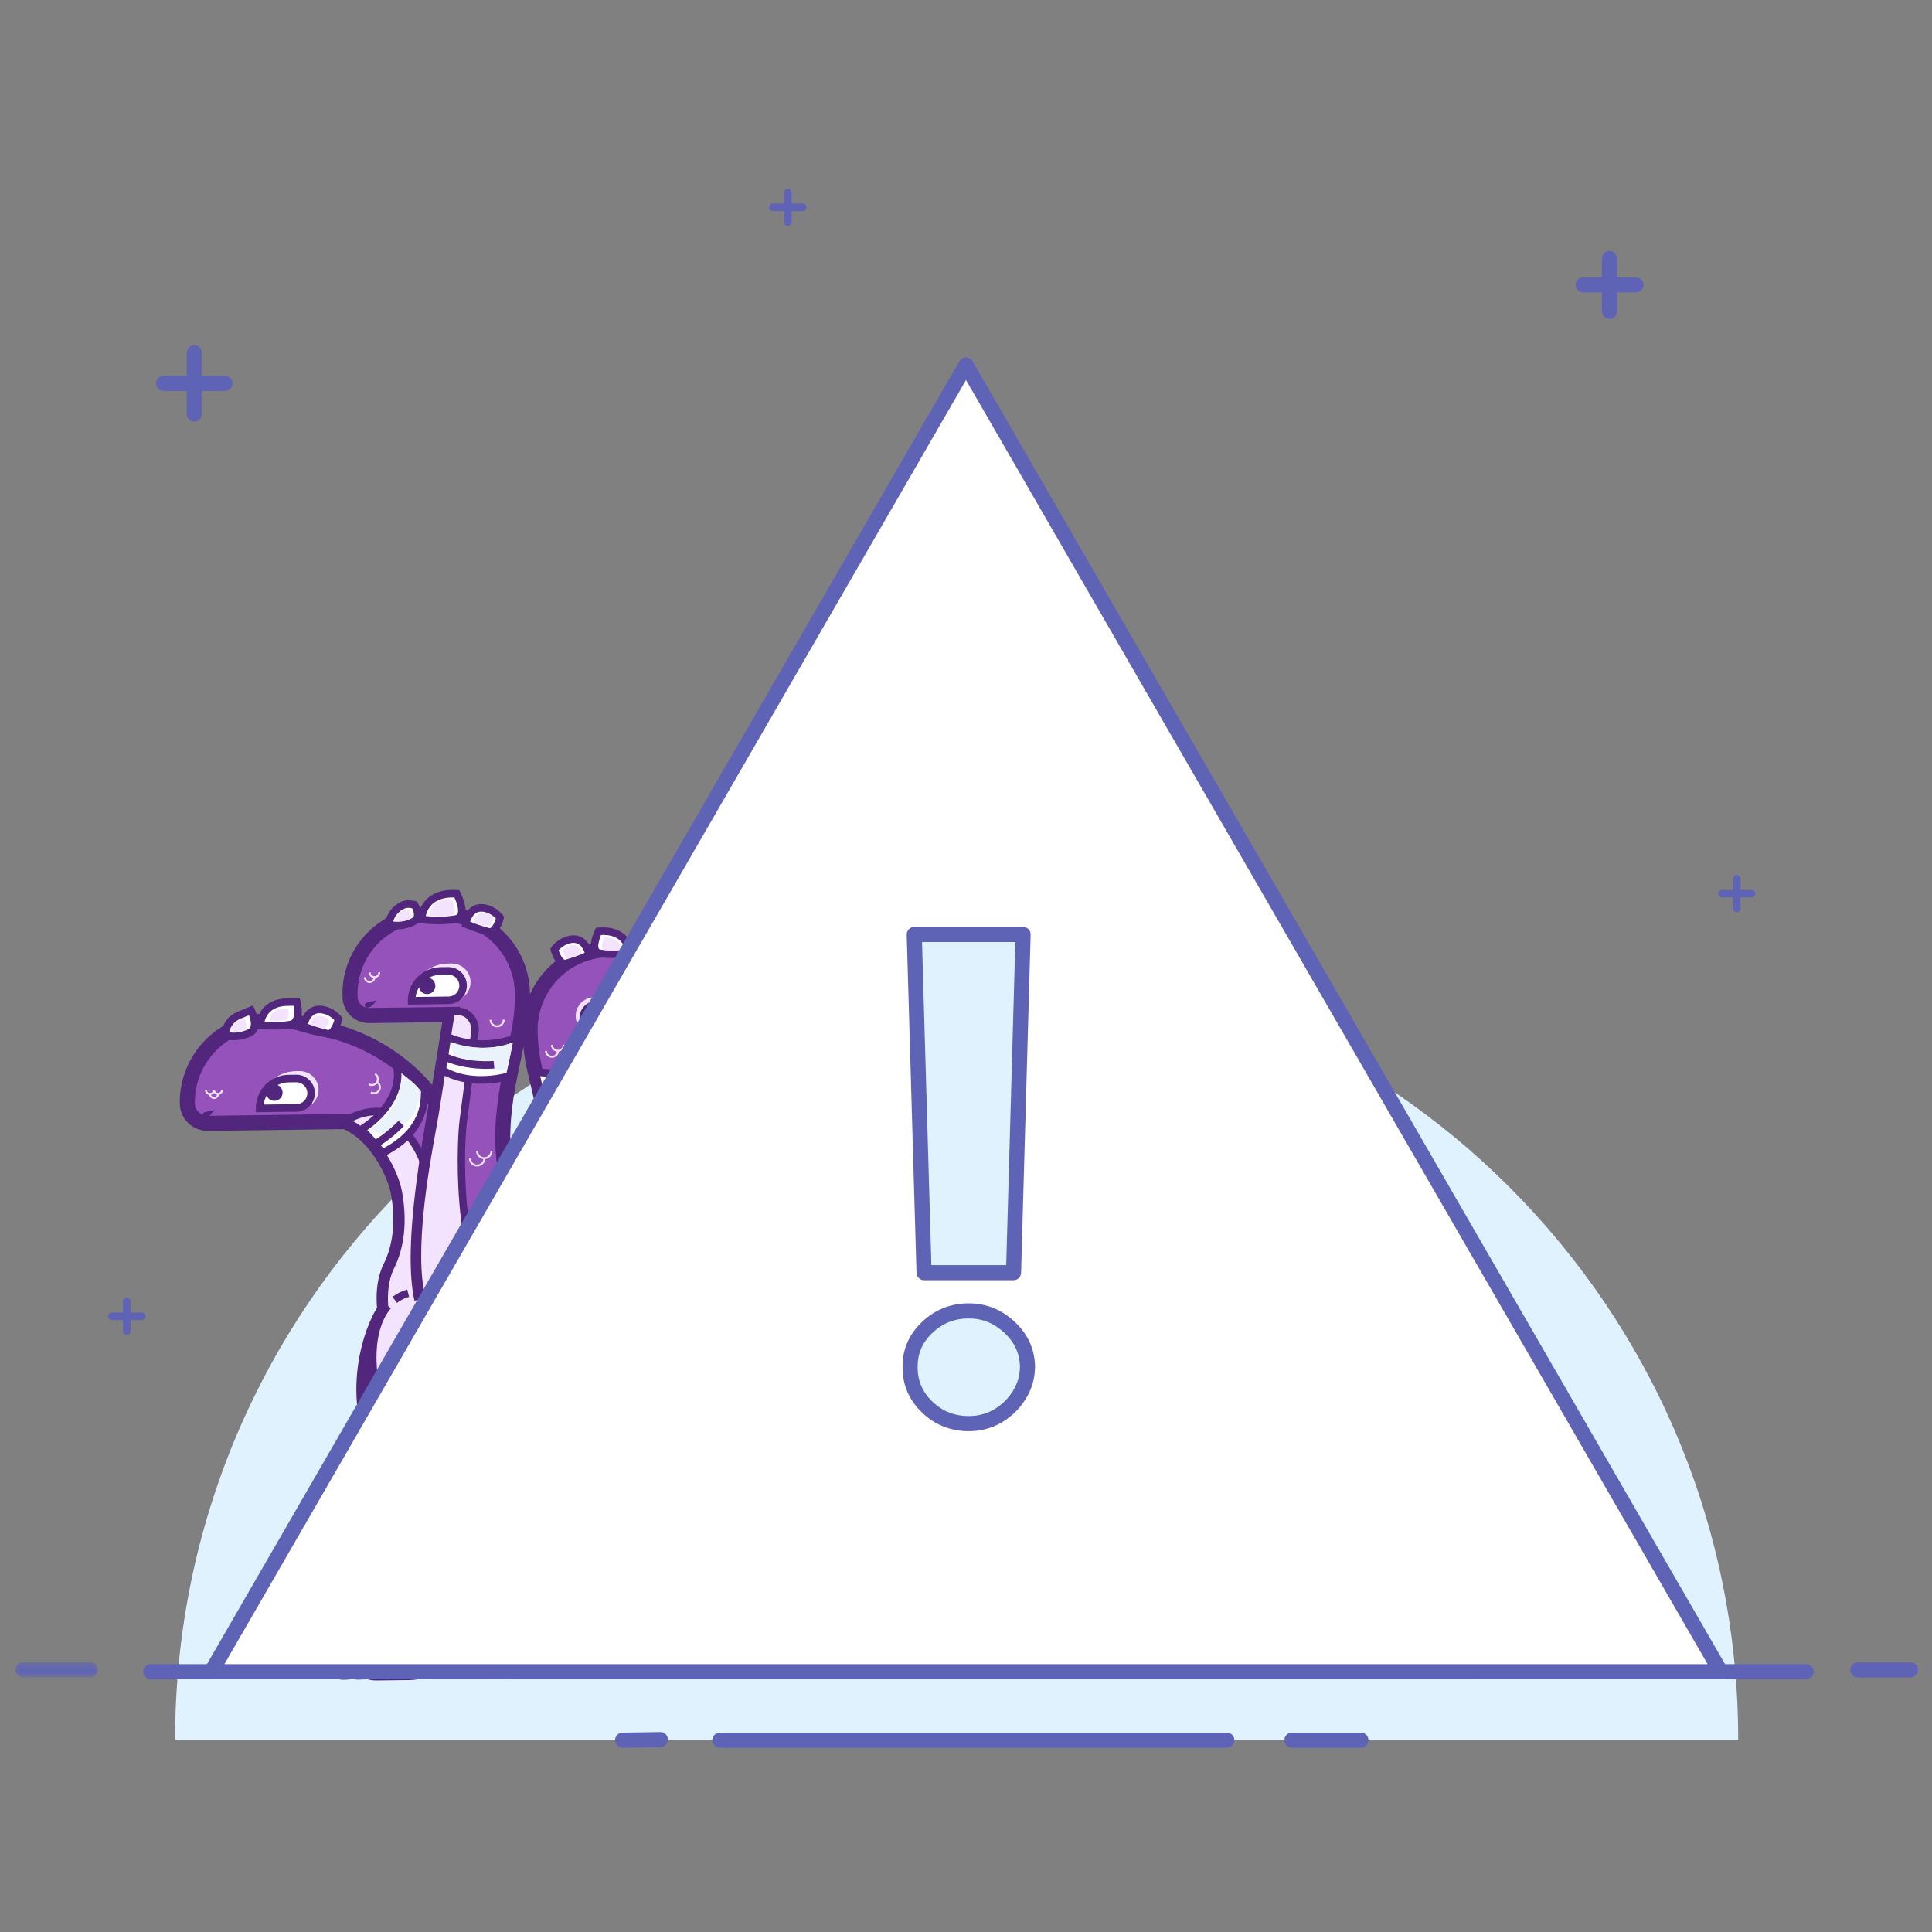 <svg width="256" height="256" viewBox="0 0 256 256" fill="none" xmlns="http://www.w3.org/2000/svg">
<rect x="0" y="0" width="256" height="256" fill="#808080" stroke="none"/>
<path fill-rule="evenodd" clip-rule="evenodd" d="M23.204 230.509C23.204 173.316 69.568 126.951 126.762 126.951C183.955 126.951 230.319 173.316 230.319 230.509H23.204Z" fill="#E1F2FF"/>
<path d="M75.61 221.344L80.589 221.282C82.3 221.26 83.84 220.194 84.441 218.589C86.151 214.017 85.658 209.842 85.824 206.263C86.131 199.634 85.054 196.252 83.998 190.725L76.526 190.991C76.526 190.991 77.196 193.737 77.723 201.989C77.886 204.542 73.793 214.858 74.054 219.89C74.097 220.715 74.784 221.355 75.61 221.344Z" fill="#9452BA"/>
<path fill-rule="evenodd" clip-rule="evenodd" d="M73.055 219.942C73.126 221.296 74.236 222.345 75.588 222.345H75.622L80.601 222.282C82.719 222.256 84.639 220.913 85.377 218.94C86.755 215.257 86.768 211.847 86.779 208.841C86.782 207.968 86.785 207.123 86.823 206.309C87.079 200.777 86.372 197.355 85.555 193.395L85.554 193.391L85.524 193.247C85.347 192.389 85.163 191.496 84.98 190.538L84.819 189.695L75.263 190.036L75.554 191.229C75.561 191.256 76.209 193.982 76.725 202.053C76.783 202.955 76.056 205.554 75.352 208.072L75.349 208.085L75.348 208.087C74.198 212.2 72.895 216.861 73.055 219.942ZM78.721 201.926C78.376 196.525 77.97 193.457 77.723 191.95L83.179 191.756C83.32 192.464 83.459 193.14 83.595 193.796L83.595 193.797C84.419 197.784 85.07 200.934 84.825 206.218C84.787 207.017 84.783 207.848 84.779 208.706C84.779 208.748 84.779 208.79 84.779 208.833C84.768 211.811 84.756 214.891 83.504 218.239C83.053 219.445 81.876 220.265 80.576 220.282L75.597 220.345C75.338 220.333 75.068 220.127 75.053 219.839C74.91 217.085 76.221 212.392 77.276 208.623C78.221 205.241 78.796 203.108 78.721 201.926Z" fill="#52267D"/>
<path d="M60.819 197.859L54.722 191.118L51.012 191.312C51.012 191.312 50.563 196.99 50.38 199.367C50.056 203.557 48.424 211.78 47.404 215.392C47.072 216.568 46.884 217.665 46.841 218.657C46.768 220.328 48.177 221.689 49.85 221.668L54.26 221.613C56.83 221.581 59.091 219.838 59.692 217.339C61.56 209.561 60.819 197.859 60.819 197.859Z" fill="#9452BA"/>
<path fill-rule="evenodd" clip-rule="evenodd" d="M46.929 221.449C47.682 222.225 48.73 222.667 49.812 222.667H49.863L54.273 222.613C57.332 222.575 59.961 220.502 60.665 217.573C62.546 209.738 61.847 198.28 61.817 197.795L61.794 197.447L55.145 190.094L50.085 190.359L50.015 191.233C50.015 191.233 49.566 196.912 49.382 199.289C49.078 203.236 47.484 211.429 46.442 215.12C46.09 216.364 45.889 217.538 45.842 218.613C45.796 219.67 46.182 220.678 46.929 221.449ZM51.888 192.919C51.907 192.678 51.924 192.458 51.94 192.265L54.299 192.141L59.84 198.267C59.942 200.247 60.355 210.297 58.719 217.106C58.23 219.144 56.391 220.586 54.248 220.613L49.837 220.667H49.812C49.269 220.667 48.743 220.446 48.366 220.057C48.004 219.685 47.818 219.203 47.84 218.7C47.88 217.78 48.057 216.758 48.366 215.663C49.456 211.808 51.058 203.566 51.377 199.444C51.499 197.851 51.742 194.774 51.888 192.919Z" fill="#52267D"/>
<path fill-rule="evenodd" clip-rule="evenodd" d="M51.069 203.55L52.354 204.681L54.282 203.912L53.762 202.813L52.202 203.203L52.592 202.851L52.258 202.48L51.069 203.55ZM51.821 203.546L52.118 203.807L52.088 203.306L51.821 203.546ZM52.238 203.912L52.454 204.103L53.602 203.645L53.485 203.397L52.69 203.597L52.708 203.884L52.238 203.912Z" fill="#52267D"/>
<path d="M52.082 172.58C56.461 172.435 60.526 169.368 69.457 168.844C69.579 168.259 69.729 167.728 69.924 167.294C71.497 163.771 73.652 153.652 72.103 147.043L70.878 141.812C70.476 140.096 70.262 138.341 70.239 136.579C70.23 135.845 70.296 135.127 70.429 134.433C70.462 134.259 70.499 134.087 70.541 133.917C70.666 133.405 70.827 132.908 71.023 132.429C71.089 132.268 71.157 132.11 71.23 131.954C71.376 131.642 71.536 131.339 71.71 131.044C71.884 130.75 72.071 130.464 72.272 130.188C72.875 129.362 73.594 128.625 74.404 128.002C74.675 127.795 74.956 127.6 75.246 127.418C76.842 126.421 78.723 125.835 80.741 125.809L82.485 125.787C85.423 125.751 88.097 126.907 90.045 128.809C90.289 129.046 90.521 129.295 90.741 129.555C91.142 130.027 91.498 130.537 91.812 131.074C91.93 131.276 92.044 131.481 92.148 131.691C92.225 131.846 92.298 132.002 92.367 132.16C92.575 132.635 92.749 133.128 92.887 133.636C93.024 134.143 93.125 134.667 93.186 135.203C93.228 135.559 93.25 135.923 93.255 136.29C93.265 137.021 92.976 137.688 92.502 138.174C92.028 138.66 91.369 138.965 90.637 138.975L79.748 139.111L81.515 148.542C83.571 158.226 83.071 164.727 81.627 169.074C81.305 170.044 79.446 173.487 79.446 173.487C84.999 182.011 93.396 185.662 102.338 186.64C109.94 187.471 126.239 180.344 117.69 172.442C109.142 164.541 119.413 169.392 120.929 170.387C122.444 171.381 131.228 178.78 121.936 189.914C118.007 194.622 113.543 198.914 102.715 202.297C100.978 202.839 91.476 203.65 86.374 205.184C71.185 209.752 58.731 205.149 51.66 195.174C44.618 185.238 50.353 172.637 52.082 172.58Z" fill="#9452BA"/>
<path fill-rule="evenodd" clip-rule="evenodd" d="M50.845 195.753C56.484 203.709 65.118 207.929 75.069 207.929C78.78 207.929 82.673 207.343 86.662 206.143C89.766 205.21 94.653 204.534 98.226 204.04L98.239 204.039L98.251 204.037C100.591 203.714 102.282 203.48 103.013 203.252C114.365 199.706 118.965 195.035 122.703 190.555C126.155 186.42 127.606 182.305 127.015 178.327C126.346 173.819 123.1 170.616 121.478 169.552C121.416 169.511 115.074 165.687 113.61 167.556C112.77 168.632 113.628 170.05 117.012 173.178C118.998 175.013 119.566 176.781 118.745 178.581C116.841 182.762 107.659 186.231 102.447 185.646C92.749 184.586 85.406 180.477 80.611 173.432C81.163 172.392 82.306 170.205 82.576 169.39C84.353 164.044 84.324 156.96 82.497 148.358L80.95 140.097L90.651 139.975C91.626 139.963 92.538 139.57 93.218 138.873C93.9 138.175 94.268 137.253 94.255 136.277C94.249 135.876 94.225 135.479 94.18 135.09C94.114 134.509 94.003 133.932 93.852 133.375C93.702 132.822 93.511 132.279 93.283 131.76C93.208 131.588 93.128 131.418 93.044 131.247C92.93 131.017 92.806 130.794 92.676 130.57C92.326 129.972 91.932 129.414 91.505 128.91C91.264 128.625 91.01 128.352 90.743 128.094C88.52 125.925 85.593 124.721 82.473 124.788L80.729 124.81C78.596 124.838 76.517 125.446 74.715 126.571C74.399 126.769 74.092 126.982 73.795 127.21C72.908 127.891 72.124 128.696 71.465 129.599C71.245 129.901 71.039 130.214 70.849 130.537C70.658 130.859 70.484 131.191 70.325 131.53C70.244 131.702 70.17 131.876 70.098 132.051C69.884 132.574 69.706 133.123 69.571 133.678C69.525 133.865 69.484 134.054 69.447 134.246C69.3 135.013 69.23 135.804 69.239 136.593C69.263 138.426 69.487 140.259 69.905 142.042L71.13 147.272C72.609 153.583 70.506 163.54 69.011 166.887C68.88 167.18 68.763 167.514 68.656 167.896C63.781 168.267 60.349 169.382 57.566 170.287L57.554 170.291L57.549 170.292C55.432 170.98 53.759 171.525 52.049 171.582L52.049 171.582C51.722 171.593 50.725 171.626 49.389 174.317C47.287 178.551 45.23 187.83 50.845 195.753ZM49.738 179.476C50.479 176.054 51.782 173.957 52.26 173.575C54.2 173.485 56.045 172.885 58.173 172.193L58.173 172.193L58.174 172.192C60.989 171.276 64.492 170.137 69.516 169.843L70.28 169.798L70.436 169.049C70.553 168.489 70.688 168.037 70.837 167.703C72.47 164.046 74.679 153.65 73.077 146.815L71.852 141.585C71.467 139.943 71.261 138.255 71.239 136.568C71.232 135.913 71.289 135.258 71.411 134.621C71.441 134.465 71.474 134.31 71.513 134.155C71.625 133.693 71.773 133.24 71.949 132.807C72.008 132.663 72.071 132.52 72.137 132.378C72.269 132.096 72.414 131.82 72.571 131.554C72.729 131.288 72.898 131.028 73.08 130.778C73.628 130.028 74.279 129.361 75.012 128.797C75.258 128.609 75.514 128.431 75.777 128.266C77.266 127.336 78.987 126.833 80.754 126.81L82.498 126.788C82.538 126.787 82.579 126.787 82.62 126.787C85.15 126.787 87.534 127.757 89.348 129.526C89.569 129.741 89.78 129.967 89.979 130.202C90.331 130.619 90.658 131.083 90.948 131.577C91.054 131.761 91.158 131.947 91.252 132.135C91.322 132.275 91.388 132.418 91.451 132.562C91.64 132.991 91.798 133.441 91.922 133.898C92.047 134.359 92.138 134.837 92.194 135.318C92.231 135.641 92.251 135.971 92.255 136.304C92.261 136.744 92.095 137.16 91.785 137.477C91.479 137.793 91.066 137.97 90.624 137.975L78.546 138.127L80.536 148.751C82.293 157.023 82.341 163.756 80.678 168.76C80.463 169.405 79.269 171.712 78.567 173.013L78.284 173.536L78.609 174.034C83.737 181.906 91.684 186.481 102.23 187.635C107.713 188.232 118.114 184.788 120.566 179.41C121.395 177.59 121.687 174.775 118.369 171.709C117.087 170.523 116.343 169.726 115.912 169.204C117.324 169.647 119.582 170.699 120.38 171.223C121.477 171.943 124.45 174.674 125.036 178.621C125.54 182.011 124.239 185.596 121.168 189.274C117.474 193.701 113.26 197.956 102.417 201.344C101.843 201.522 99.959 201.782 97.966 202.057C94.326 202.56 89.342 203.249 86.086 204.227C72.057 208.45 59.807 204.936 52.476 194.596C48.468 188.942 49.04 182.696 49.738 179.476Z" fill="#52267D"/>
<path d="M61.36 157.993C61.568 146.729 52.521 137.993 42.341 136.251C40.228 135.889 39.534 135.236 37.227 135.264L35.461 135.287C29.509 135.362 24.746 140.247 24.821 146.198C24.839 147.681 26.057 148.869 27.541 148.85C27.541 148.85 45.659 148.617 45.744 148.608C45.745 148.609 47.219 148.591 47.22 148.592C47.218 148.594 45.742 148.613 45.74 148.615C49.768 150.265 52.326 155.354 52.799 158.1C53.475 162.011 53.057 165.248 51.754 167.879C50.884 169.631 50.81 171.73 50.968 173.427C50.968 173.427 51.011 173.441 51.073 173.461C51.147 174.368 51.307 175.399 51.592 176.574C53.283 175.364 55.915 173.542 56.396 173.28C57.435 172.715 59.783 171.427 60.833 170.807C67.543 166.847 61.242 164.399 61.36 157.993Z" fill="#9452BA"/>
<path fill-rule="evenodd" clip-rule="evenodd" d="M50.62 176.81L50.97 178.248L52.174 177.387C54.076 176.025 56.492 174.366 56.873 174.158C58.051 173.517 60.316 172.272 61.34 171.668C66.309 168.736 65.045 166.028 63.822 163.408C63.117 161.899 62.319 160.189 62.359 158.011C62.591 145.483 52.305 136.941 42.51 135.265C41.766 135.137 41.206 134.969 40.664 134.806L40.642 134.799C39.69 134.513 38.795 134.243 37.214 134.264L35.447 134.286C28.954 134.368 23.738 139.717 23.82 146.21C23.833 147.195 24.228 148.116 24.933 148.803C25.638 149.49 26.564 149.837 27.553 149.85C41.228 149.674 44.646 149.626 45.526 149.611C49.189 151.226 51.426 156.02 51.813 158.27C52.429 161.829 52.106 164.912 50.857 167.434C50.046 169.07 49.748 171.117 49.972 173.519L50.033 174.163L50.142 174.2C50.241 175.033 50.401 175.908 50.62 176.81ZM51.93 172.682L51.917 172.679C51.855 171.357 51.966 169.7 52.649 168.323C54.091 165.412 54.473 161.915 53.784 157.93C53.348 155.397 51.374 151.306 48.28 148.946L48.634 148.591L47.927 147.884C47.715 147.672 47.609 147.612 47.185 147.598L47.184 147.592L46.953 147.595C46.855 147.585 46.757 147.589 46.647 147.594C46.592 147.597 46.533 147.599 46.47 147.6L46.145 147.603L46.137 147.596L45.705 147.609C45.36 147.618 33.663 147.771 27.527 147.85C27.083 147.896 26.652 147.686 26.329 147.371C26.007 147.057 25.826 146.635 25.82 146.185C25.752 140.795 30.082 136.355 35.473 136.286L37.239 136.264C38.508 136.251 39.209 136.457 40.089 136.722L40.093 136.723C40.663 136.894 41.309 137.087 42.172 137.236C51.146 138.772 60.57 146.562 60.359 157.974C60.311 160.615 61.253 162.633 62.01 164.254C63.226 166.859 63.729 167.937 60.324 169.946C59.324 170.535 57.084 171.767 55.918 172.401C55.468 172.646 53.712 173.854 52.26 174.874C52.172 174.359 52.108 173.859 52.069 173.379L51.93 172.682Z" fill="#52267D"/>
<path d="M55.753 171.074C55.643 169.337 55.365 168.447 55.551 167.737C56.622 163.65 56.972 162.36 56.917 158.049C56.863 153.763 54.328 149.559 50.635 147.353C50.432 147.232 47.791 147.079 45.739 148.615C49.768 150.265 52.325 155.354 52.799 158.1C53.475 162.011 53.057 165.248 51.753 167.879C50.884 169.631 50.81 171.73 50.968 173.427C50.968 173.427 55.907 175.211 55.753 171.074Z" fill="#F3E3FF"/>
<path fill-rule="evenodd" clip-rule="evenodd" d="M50.801 173.898C50.901 173.933 51.972 174.306 53.143 174.306C53.851 174.306 54.596 174.17 55.185 173.74C55.94 173.189 56.299 172.285 56.253 171.055L56.252 171.042C56.21 170.372 56.143 169.827 56.086 169.367L56.085 169.359L56.084 169.351C56 168.664 55.945 168.209 56.035 167.864L56.065 167.747C57.118 163.733 57.472 162.38 57.418 158.042C57.362 153.622 54.8 149.258 50.891 146.923C50.445 146.656 47.587 146.607 45.44 148.214L44.734 148.742L45.55 149.077C49.191 150.569 51.813 155.324 52.306 158.185C52.94 161.851 52.603 165.037 51.305 167.655C50.347 169.588 50.323 171.885 50.47 173.473L50.5 173.788L50.798 173.897L50.801 173.898ZM54.596 172.932C53.767 173.539 52.242 173.281 51.439 173.051C51.337 171.617 51.41 169.697 52.202 168.1C53.595 165.287 53.962 161.894 53.293 158.015C52.815 155.249 50.447 150.561 46.769 148.553C48.449 147.66 50.233 147.753 50.378 147.782C53.996 149.943 56.367 153.975 56.418 158.054C56.471 162.257 56.153 163.471 55.098 167.493L55.068 167.611C54.929 168.138 54.997 168.695 55.091 169.464L55.093 169.481C55.148 169.924 55.212 170.451 55.254 171.099C55.286 171.972 55.064 172.589 54.596 172.932Z" fill="#52267D"/>
<path d="M29.829 137.189C29.829 137.189 29.802 135.307 31.662 134.536C32.229 134.3 33.266 133.863 33.266 133.863C33.266 133.863 34.409 136.205 33.155 136.814C31.35 137.692 29.829 137.189 29.829 137.189Z" fill="white"/>
<path fill-rule="evenodd" clip-rule="evenodd" d="M29.672 137.663C29.709 137.676 30.198 137.832 30.943 137.832C31.599 137.832 32.453 137.711 33.374 137.264C33.737 137.087 34 136.787 34.135 136.397C34.507 135.318 33.797 133.812 33.715 133.643L33.507 133.218L33.071 133.401C33.071 133.401 32.037 133.839 31.471 134.073C29.321 134.965 29.328 137.105 29.329 137.195L29.334 137.552L29.672 137.663ZM32.937 136.364C31.863 136.887 30.895 136.862 30.375 136.792C30.478 136.29 30.805 135.432 31.854 134.997C32.05 134.916 32.303 134.81 32.549 134.707C32.706 134.641 32.86 134.576 32.996 134.519C33.164 134.985 33.334 135.652 33.189 136.071C33.141 136.212 33.063 136.303 32.937 136.364Z" fill="#52267D"/>
<path d="M34.493 135.806C34.493 135.806 34.514 133.242 37.394 132.831C37.931 132.755 39.336 132.771 39.336 132.771C39.336 132.771 40.017 135.476 38.5 135.756C36.634 136.1 34.493 135.806 34.493 135.806Z" fill="white"/>
<path fill-rule="evenodd" clip-rule="evenodd" d="M34.425 136.301C34.482 136.309 35.337 136.425 36.439 136.425C37.107 136.425 37.866 136.382 38.591 136.248C39.03 136.168 39.388 135.927 39.627 135.555C40.274 134.548 39.87 132.841 39.821 132.649L39.727 132.275L39.342 132.271C39.337 132.271 39.332 132.271 39.325 132.271C39.111 132.269 37.866 132.26 37.325 132.337C34.709 132.709 34.002 134.766 33.994 135.802L33.99 136.242L34.425 136.301ZM38.41 135.264C37.172 135.493 35.784 135.425 35.059 135.363C35.213 134.715 35.731 133.574 37.465 133.327C37.77 133.284 38.443 133.271 38.924 133.27C39.004 133.792 39.054 134.597 38.786 135.015C38.695 135.157 38.579 135.234 38.41 135.264Z" fill="#52267D"/>
<path d="M40.233 135.98C40.233 135.98 40.577 133.131 43.141 133.881C44.237 134.201 44.853 135.023 44.853 135.023C44.853 135.023 44.372 137.195 43.353 136.964C41.573 136.561 40.233 135.98 40.233 135.98Z" fill="white"/>
<path fill-rule="evenodd" clip-rule="evenodd" d="M43.243 137.451C43.33 137.471 43.416 137.481 43.502 137.481C43.725 137.481 43.943 137.416 44.144 137.288C44.957 136.774 45.304 135.297 45.341 135.131L45.391 134.906L45.253 134.723C45.224 134.684 44.523 133.763 43.282 133.402C42.408 133.145 41.653 133.224 41.034 133.632C39.937 134.356 39.745 135.857 39.737 135.92L39.692 136.29L40.034 136.439L40.035 136.44C40.107 136.471 41.448 137.046 43.243 137.451ZM43.463 136.477C42.3 136.213 41.322 135.867 40.811 135.673C40.915 135.308 41.139 134.76 41.584 134.466C41.952 134.224 42.413 134.19 43.001 134.361C43.632 134.545 44.083 134.933 44.302 135.155C44.16 135.649 43.892 136.265 43.608 136.444C43.537 136.488 43.497 136.482 43.463 136.477L43.463 136.477Z" fill="#52267D"/>
<path d="M47.825 149.691C47.825 149.691 53.739 146.378 52.538 140.945C53.337 141.587 55.474 143.546 56.255 144.553C56.267 145.62 56.517 149.853 50.705 152.762C49.663 151.709 48.779 150.389 47.825 149.691Z" fill="white"/>
<path fill-rule="evenodd" clip-rule="evenodd" d="M50.349 153.114L50.603 153.372L50.928 153.21C54.86 151.241 56.821 148.36 56.754 144.547L56.752 144.38L56.649 144.248C55.849 143.214 53.704 141.241 52.85 140.556L51.742 139.665L52.049 141.054C53.154 146.054 47.636 149.224 47.579 149.256L46.902 149.637L47.529 150.095C48.062 150.485 48.596 151.114 49.159 151.78L49.17 151.792C49.545 152.234 49.932 152.691 50.349 153.114ZM49.91 151.119C49.489 150.621 49.084 150.143 48.662 149.745C50.037 148.791 53.312 146.099 53.193 142.173C54.086 142.977 55.195 144.05 55.757 144.732C55.777 146 55.747 149.527 50.807 152.147C50.503 151.821 50.209 151.474 49.923 151.135L49.91 151.119Z" fill="#52267D"/>
<path d="M30.633 136.66C30.633 136.66 30.619 135.686 31.582 135.287C31.876 135.165 32.412 134.938 32.412 134.938C32.412 134.938 33.004 136.15 32.355 136.466C31.42 136.921 30.633 136.66 30.633 136.66Z" fill="#F3E3FF"/>
<path d="M35.718 135.211C35.718 135.211 35.729 133.902 37.197 133.693C37.471 133.654 38.187 133.663 38.187 133.663C38.187 133.663 38.534 135.042 37.76 135.185C36.809 135.36 35.718 135.211 35.718 135.211Z" fill="#F3E3FF"/>
<path d="M41.149 135.763C41.149 135.763 41.332 134.252 42.692 134.65C43.274 134.82 43.6 135.255 43.6 135.255C43.6 135.255 43.345 136.408 42.804 136.285C41.86 136.072 41.149 135.763 41.149 135.763Z" fill="#F3E3FF"/>
<path d="M39.757 146.892L34.312 146.96C34.278 144.218 36.473 141.967 39.215 141.932L39.695 141.926C41.066 141.91 42.192 143.007 42.208 144.378C42.226 145.749 41.128 146.874 39.757 146.892Z" fill="#F3E3FF"/>
<path d="M39.297 146.805L34.404 146.866C34.377 144.711 36.102 142.943 38.257 142.915L39.248 142.904C40.325 142.89 41.209 143.752 41.223 144.829C41.236 145.907 40.374 146.791 39.297 146.805Z" fill="white"/>
<path fill-rule="evenodd" clip-rule="evenodd" d="M33.905 146.873L33.912 147.372L39.303 147.305C40.655 147.288 41.741 146.175 41.723 144.823C41.707 143.483 40.611 142.404 39.274 142.404H39.243L38.252 142.416C37.075 142.43 35.975 142.902 35.155 143.744C34.334 144.586 33.89 145.697 33.905 146.873ZM39.254 143.404H39.274C39.654 143.404 40.013 143.55 40.286 143.816C40.563 144.087 40.718 144.449 40.723 144.836C40.733 145.636 40.091 146.296 39.292 146.305L34.935 146.359C35.031 145.639 35.354 144.971 35.871 144.442C36.505 143.792 37.355 143.427 38.263 143.416L39.254 143.404Z" fill="#52267D"/>
<path d="M35.265 144.789C35.272 145.391 35.766 145.872 36.368 145.865C36.97 145.857 37.452 145.363 37.444 144.762C37.436 144.16 36.943 143.679 36.34 143.685C35.739 143.693 35.257 144.187 35.265 144.789Z" fill="#52267D"/>
<path d="M27.282 148.035C27.59 147.965 27.864 147.789 28.058 147.539L28.419 147.075L27.607 147.26L27.13 147.368C26.945 147.41 26.831 147.594 26.872 147.777C26.915 147.962 27.096 148.077 27.282 148.035Z" fill="#52267D"/>
<path d="M48.831 149.785C48.831 149.785 53.388 147.258 53.255 142.283C55.244 143.694 55.79 144.616 55.79 144.616C55.79 144.616 55.477 146.989 54.388 148.198C52.717 150.055 50.96 150.641 48.831 149.785Z" fill="#EAF3FB"/>
<path d="M53.163 148.858C53.163 148.858 51.378 150.72 49.624 151.626L53.163 148.858Z" fill="white"/>
<path d="M49.854 152.07L49.395 151.181C51.056 150.324 52.786 148.53 52.802 148.512L53.525 149.204C53.45 149.283 51.661 151.137 49.854 152.07Z" fill="#52267D"/>
<path d="M71.397 167.978L70.349 165.974C66.415 156.641 65.756 151.14 67.625 142.163L68.718 136.903C69.077 135.177 69.247 133.417 69.224 131.655C69.151 125.781 64.329 121.079 58.455 121.153L56.738 121.174C50.944 121.248 46.306 126.002 46.379 131.796L46.383 132.098C46.4 133.476 47.532 134.58 48.911 134.562L59.783 134.425L58.253 143.898C53.526 169.29 54.161 179.552 64.064 177.317" fill="#9452BA"/>
<path d="M61.629 178.618C59.805 178.618 58.341 178.07 57.194 176.966C53.463 173.373 53.483 164.051 57.27 143.716L58.606 135.44L48.923 135.562C48 135.555 47.108 135.222 46.438 134.57C45.769 133.918 45.395 133.045 45.383 132.11L45.379 131.809C45.34 128.74 46.499 125.84 48.642 123.642C50.785 121.445 53.655 120.214 56.725 120.175L58.441 120.153C61.541 120.079 64.485 121.286 66.712 123.458C68.938 125.628 70.185 128.535 70.224 131.642C70.247 133.473 70.069 135.311 69.697 137.106L68.604 142.366C66.777 151.139 67.376 156.348 71.271 165.586L72.282 167.515L70.511 168.441L69.463 166.438C65.395 156.796 64.744 151.095 66.645 141.959L67.738 136.7C68.082 135.047 68.245 133.353 68.224 131.668C68.191 129.094 67.159 126.686 65.317 124.889C63.473 123.093 61.037 122.096 58.467 122.153L56.75 122.175C51.517 122.241 47.313 126.552 47.379 131.784L47.383 132.086C47.388 132.485 47.548 132.859 47.834 133.138C48.12 133.417 48.53 133.555 48.898 133.562L60.959 133.411L59.24 144.057C56.733 157.531 54.696 171.784 58.582 175.525C59.717 176.619 61.437 176.886 63.844 176.342L64.283 178.293C63.324 178.51 62.441 178.618 61.629 178.618Z" fill="#52267D"/>
<path d="M51.505 122.498C51.505 122.498 51.656 120.652 53.479 119.897C54.035 119.666 54.913 119.894 54.913 119.894C54.913 119.894 55.992 121.534 54.763 122.132C52.994 122.991 51.505 122.498 51.505 122.498Z" fill="white"/>
<path fill-rule="evenodd" clip-rule="evenodd" d="M51.348 122.973C51.384 122.985 51.866 123.139 52.598 123.139C53.242 123.139 54.079 123.02 54.982 122.582C55.4 122.379 55.68 122.053 55.794 121.639C56.042 120.737 55.405 119.731 55.331 119.62L55.225 119.459L55.038 119.41C54.932 119.382 53.979 119.147 53.287 119.436C51.207 120.298 51.014 122.37 51.007 122.458L50.975 122.849L51.348 122.973ZM54.544 121.682C53.517 122.182 52.61 122.175 52.096 122.111C52.25 121.604 52.651 120.782 53.671 120.36C53.901 120.262 54.3 120.287 54.592 120.338C54.734 120.607 54.916 121.062 54.829 121.376C54.804 121.466 54.749 121.584 54.544 121.682Z" fill="#52267D"/>
<path d="M55.859 121.836C55.859 121.836 55.882 118.931 59.144 118.467C59.753 118.38 60.536 118.43 60.536 118.43C60.536 118.43 62.115 121.462 60.396 121.778C58.284 122.168 55.859 121.836 55.859 121.836Z" fill="white"/>
<path fill-rule="evenodd" clip-rule="evenodd" d="M55.791 122.331C55.854 122.34 56.816 122.469 58.057 122.469C58.81 122.469 59.667 122.421 60.486 122.271C61.096 122.159 61.388 121.798 61.525 121.516C62.081 120.379 61.093 118.419 60.978 118.2L60.849 117.949L60.566 117.931C60.564 117.931 60.559 117.931 60.55 117.93C60.428 117.924 59.683 117.886 59.073 117.972C56.156 118.387 55.368 120.678 55.358 121.832L55.354 122.272L55.791 122.331ZM60.305 121.287C58.847 121.556 57.209 121.464 56.413 121.393C56.562 120.66 57.122 119.26 59.214 118.962C59.549 118.914 59.951 118.909 60.217 118.918C60.543 119.632 60.841 120.639 60.627 121.077C60.587 121.159 60.517 121.247 60.305 121.287Z" fill="#52267D"/>
<path d="M61.711 122.423C61.711 122.423 62.119 119.642 64.612 120.44C65.678 120.78 66.261 121.601 66.261 121.601C66.261 121.601 65.734 123.716 64.742 123.465C63.01 123.026 61.711 122.423 61.711 122.423Z" fill="white"/>
<path fill-rule="evenodd" clip-rule="evenodd" d="M64.619 123.949C64.714 123.974 64.81 123.985 64.904 123.985C65.114 123.985 65.321 123.927 65.514 123.812C66.311 123.334 66.68 121.986 66.746 121.722L66.802 121.498L66.668 121.311C66.641 121.272 65.975 120.351 64.765 119.963C63.912 119.691 63.167 119.749 62.549 120.135C61.459 120.815 61.229 122.27 61.216 122.35L61.216 122.351L61.162 122.72L61.501 122.876C61.556 122.902 62.862 123.504 64.619 123.949ZM64.865 122.981C63.739 122.694 62.795 122.335 62.298 122.131C62.41 121.777 62.642 121.256 63.078 120.984C63.443 120.758 63.894 120.735 64.46 120.916C65.068 121.11 65.497 121.496 65.707 121.72C65.556 122.19 65.277 122.787 65 122.953C64.937 122.992 64.9 122.989 64.865 122.981Z" fill="#52267D"/>
<path d="M52.307 172.242C52.921 171.77 53.545 171.494 54.083 171.358L52.307 172.242Z" fill="#F3E3FF"/>
<path d="M52.612 172.638L52.003 171.845C52.609 171.379 53.287 171.043 53.962 170.873L54.206 171.842C53.827 171.938 53.243 172.154 52.612 172.638Z" fill="#52267D"/>
<path d="M55.907 172.139C54.039 164.941 57.072 151.093 57.617 147.688L59.781 134.044L60.803 134.032C62.1 134.015 63.099 135.411 62.931 136.7L61.388 148.529C60.867 152.535 60.504 171.056 67.501 174.946C68.993 175.776 71.395 175.189 72.299 174.744C75.581 173.125 76.478 168.995 77.16 165.667C78.572 158.78 77.338 153.402 76.938 148.022L76.505 141.289C76.427 140.073 77.379 138.768 78.597 138.753L79.838 138.738L82.246 152.324C82.966 156.193 84.865 169.615 77.022 176.017C76.882 176.133 78.957 176.57 78.37 177.637C76.04 181.879 69.144 182.632 67.868 184.452C62.947 191.458 67.823 206.195 67.823 206.195C67.823 206.195 62.237 204.046 58.758 201.005C50.621 193.895 49.468 183.462 49.392 180.388C49.303 176.71 50.239 174.416 51.413 173.039" fill="#F3E3FF"/>
<path d="M68.629 207.04L67.643 206.661C67.411 206.572 61.935 204.445 58.428 201.382C49.653 193.713 48.945 182.559 48.893 180.4C48.811 177.063 49.53 174.477 51.031 172.715L51.793 173.363C50.475 174.911 49.817 177.336 49.893 180.375C49.924 181.653 50.447 193.078 59.086 200.628C61.602 202.826 65.297 204.572 67.033 205.325C66.014 201.807 63.158 190.288 67.458 184.164C68.035 183.342 69.378 182.793 71.079 182.098C73.532 181.095 76.585 179.847 77.931 177.396C77.988 177.292 77.974 177.248 77.968 177.231C77.89 176.998 77.309 176.739 77.09 176.643C76.807 176.516 76.562 176.407 76.521 176.098L76.483 175.821L76.705 175.63C84.254 169.468 82.478 156.303 81.754 152.415L79.42 139.242L78.603 139.253C78.23 139.258 77.858 139.438 77.558 139.763C77.183 140.167 76.971 140.74 77.004 141.257L77.437 147.989C77.527 149.211 77.662 150.437 77.799 151.682C78.269 155.958 78.754 160.38 77.65 165.768C76.987 169.004 76.079 173.436 72.52 175.192C71.588 175.65 68.971 176.337 67.257 175.382C59.751 171.21 60.451 151.852 60.892 148.464L62.436 136.635C62.506 136.1 62.313 135.501 61.931 135.072C61.62 134.723 61.229 134.531 60.826 134.531H60.811L60.208 134.539L58.111 147.766C58.037 148.228 57.917 148.883 57.771 149.686C56.882 154.535 54.803 165.894 56.391 172.013L55.422 172.265C53.779 165.931 55.811 154.837 56.786 149.505C56.932 148.712 57.05 148.065 57.123 147.608L59.353 133.549L60.798 133.531H60.827C61.519 133.531 62.175 133.842 62.678 134.407C63.255 135.057 63.535 135.937 63.428 136.764L61.884 148.593C61.277 153.252 61.195 170.868 67.743 174.508C69.02 175.219 71.232 174.711 72.077 174.296C75.198 172.756 76.049 168.601 76.67 165.566C77.742 160.333 77.266 155.99 76.805 151.79C76.667 150.534 76.531 149.297 76.439 148.059L76.006 141.321C75.955 140.527 76.261 139.691 76.824 139.083C77.313 138.556 77.941 138.261 78.591 138.253L80.256 138.232L82.737 152.236C83.468 156.159 85.225 169.239 77.9 175.919C78.306 176.128 78.755 176.436 78.916 176.913C78.989 177.13 79.029 177.474 78.808 177.878C77.291 180.639 74.057 181.961 71.458 183.023C70.031 183.606 68.685 184.157 68.276 184.738C63.556 191.462 68.249 205.893 68.297 206.037L68.629 207.04Z" fill="#52267D"/>
<path d="M121.291 177.342C121.291 177.342 122.418 176.062 121.755 174.37C121.552 173.854 120.84 173.416 120.84 173.416C120.84 173.416 119.062 173.75 119.451 174.946C120.012 176.669 121.291 177.342 121.291 177.342Z" fill="white"/>
<path fill-rule="evenodd" clip-rule="evenodd" d="M121.058 177.784L121.406 177.968L121.666 177.672C121.721 177.61 122.986 176.141 122.22 174.187C121.963 173.534 121.189 173.044 121.101 172.99L120.937 172.889L120.747 172.925C120.625 172.947 119.533 173.172 119.085 173.929C118.877 174.278 118.84 174.684 118.975 175.101C119.592 176.995 120.999 177.753 121.058 177.784ZM119.944 174.439C120.079 174.21 120.464 174.04 120.742 173.956C120.945 174.109 121.209 174.348 121.289 174.553C121.642 175.454 121.387 176.214 121.158 176.642C120.792 176.338 120.238 175.75 119.927 174.791C119.867 174.607 119.904 174.507 119.944 174.439Z" fill="#52267D"/>
<path d="M120.891 175.588C120.891 175.588 121.287 175.139 121.054 174.545C120.983 174.364 120.733 174.211 120.733 174.211C120.733 174.211 120.11 174.328 120.246 174.747C120.443 175.352 120.891 175.588 120.891 175.588Z" fill="#F3E3FF"/>
<path d="M112.046 186.528C112.046 186.528 110.929 184.065 113.502 182.396C113.982 182.085 114.663 181.82 114.663 181.82C114.663 181.82 117.184 183.763 115.856 184.704C114.224 185.859 112.046 186.528 112.046 186.528Z" fill="white"/>
<path fill-rule="evenodd" clip-rule="evenodd" d="M111.591 186.735L111.772 187.135L112.192 187.005C112.285 186.977 114.467 186.299 116.144 185.112C116.627 184.77 116.735 184.34 116.742 184.04C116.766 182.87 115.268 181.656 114.969 181.424L114.745 181.251L114.482 181.354C114.481 181.354 114.48 181.355 114.478 181.356C114.408 181.383 113.73 181.651 113.229 181.976C110.909 183.482 111.142 185.747 111.591 186.735ZM113.774 182.815C114.028 182.65 114.353 182.497 114.579 182.397C115.115 182.863 115.751 183.586 115.742 184.019C115.74 184.099 115.718 184.188 115.566 184.295C114.464 185.077 113.076 185.633 112.365 185.89C112.214 185.209 112.172 183.855 113.774 182.815Z" fill="#52267D"/>
<path d="M112.938 185.584C112.938 185.584 112.319 184.218 113.746 183.293C114.012 183.12 114.389 182.974 114.389 182.974C114.389 182.974 115.788 184.051 115.051 184.572C114.146 185.213 112.938 185.584 112.938 185.584Z" fill="#F3E3FF"/>
<path d="M119.862 178.317C119.862 178.317 121.762 179.945 119.978 181.443C119.216 182.084 118.321 182.133 118.321 182.133C118.321 182.133 116.977 180.733 117.638 180.105C118.792 179.008 119.862 178.317 119.862 178.317Z" fill="white"/>
<path fill-rule="evenodd" clip-rule="evenodd" d="M117.96 182.479L118.118 182.645L118.348 182.632C118.392 182.63 119.419 182.565 120.299 181.825C120.921 181.303 121.238 180.7 121.241 180.034C121.247 178.859 120.23 177.974 120.187 177.937L119.903 177.695L119.59 177.897C119.545 177.926 118.467 178.626 117.293 179.742C117.079 179.946 116.962 180.215 116.955 180.521C116.936 181.368 117.788 182.301 117.96 182.479ZM117.982 180.467C118.703 179.782 119.397 179.255 119.793 178.971C119.996 179.219 120.243 179.61 120.241 180.03C120.239 180.394 120.048 180.731 119.656 181.06C119.247 181.404 118.783 181.543 118.516 181.599C118.245 181.269 117.953 180.795 117.982 180.467Z" fill="#52267D"/>
<path d="M119.603 179.49C119.603 179.49 120.445 180.211 119.654 180.875C119.316 181.158 118.92 181.18 118.92 181.18C118.92 181.18 118.325 180.56 118.618 180.282C119.128 179.796 119.603 179.49 119.603 179.49Z" fill="#F3E3FF"/>
<path d="M103.041 187.943C103.041 187.943 102.394 185.747 104.809 184.841C107.224 183.935 107.885 184.655 107.885 184.655C107.885 184.655 109.255 186.897 108.065 187.639C106.875 188.381 103.041 187.943 103.041 187.943Z" fill="white"/>
<path fill-rule="evenodd" clip-rule="evenodd" d="M102.985 188.44C103.191 188.463 104.214 188.574 105.346 188.574C106.462 188.574 107.684 188.466 108.33 188.063C109.601 187.27 108.916 185.384 108.253 184.317C108.105 184.154 107.235 183.396 104.633 184.374C102.378 185.218 102.292 187.171 102.562 188.085L102.655 188.402L102.985 188.44ZM107.801 187.215C107.105 187.649 104.915 187.618 103.465 187.484C103.415 186.944 103.518 185.859 104.985 185.309C106.681 184.673 107.35 184.916 107.506 184.997C107.777 185.478 108.402 186.84 107.801 187.215Z" fill="#52267D"/>
<path d="M104.173 187.428C104.173 187.428 103.837 186.285 105.093 185.815C106.349 185.344 106.693 185.718 106.693 185.718C106.693 185.718 107.405 186.884 106.786 187.27C106.167 187.656 104.173 187.428 104.173 187.428Z" fill="#F3E3FF"/>
<path d="M59.293 137.37C59.293 137.37 63.193 139.512 68.613 137.467C68.261 139.16 67.542 142.564 67.542 142.564C67.542 142.564 62.518 144.174 58.596 141.775C58.967 139.529 59.293 137.37 59.293 137.37Z" fill="white"/>
<path fill-rule="evenodd" clip-rule="evenodd" d="M58.335 142.203C60.111 143.288 62.078 143.599 63.749 143.599C65.909 143.599 67.575 143.079 67.695 143.041L67.972 142.953L68.032 142.668C68.032 142.668 68.75 139.263 69.103 137.569L69.289 136.678L68.437 136.999C63.319 138.932 59.571 136.953 59.533 136.932L58.906 136.591L58.799 137.296C58.799 137.297 58.473 139.453 58.103 141.695L58.048 142.027L58.335 142.203ZM67.116 142.165C66.073 142.434 62.267 143.237 59.146 141.517C59.371 140.144 59.573 138.844 59.688 138.096C60.955 138.596 63.998 139.455 67.945 138.226C67.705 139.372 67.403 140.801 67.22 141.671C67.178 141.867 67.143 142.035 67.116 142.165Z" fill="#52267D"/>
<path d="M88.147 127.166C88.147 127.166 87.948 125.311 86.093 124.596C85.527 124.378 84.005 124.336 84.005 124.336C84.005 124.336 83.603 126.309 84.856 126.879C86.659 127.7 88.147 127.166 88.147 127.166Z" fill="white"/>
<path fill-rule="evenodd" clip-rule="evenodd" d="M84.648 127.335C85.507 127.725 86.302 127.837 86.93 127.837C87.742 127.837 88.276 127.651 88.316 127.637L88.686 127.504L88.644 127.113C88.635 127.025 88.388 124.945 86.272 124.129C85.644 123.888 84.183 123.841 84.019 123.836L83.599 123.825L83.514 124.237C83.496 124.333 83.052 126.608 84.648 127.335ZM85.062 126.424C84.484 126.162 84.427 125.359 84.451 124.857C84.992 124.891 85.644 124.96 85.913 125.063C86.956 125.464 87.379 126.287 87.546 126.794C87.032 126.873 86.111 126.902 85.062 126.424Z" fill="#52267D"/>
<path d="M83.452 126.277C83.452 126.277 83.367 123.747 80.515 123.414C79.983 123.351 79.303 123.412 79.303 123.412C79.303 123.412 77.993 126.089 79.498 126.327C81.347 126.62 83.452 126.277 83.452 126.277Z" fill="white"/>
<path fill-rule="evenodd" clip-rule="evenodd" d="M79.42 126.821C80.005 126.913 80.611 126.946 81.17 126.946C82.435 126.946 83.471 126.781 83.532 126.77L83.967 126.7L83.952 126.26C83.918 125.236 83.167 123.22 80.574 122.916C80.016 122.852 79.338 122.907 79.265 122.913C79.262 122.913 79.26 122.913 79.259 122.913L78.978 122.939L78.854 123.192C78.697 123.513 77.939 125.166 78.45 126.152C78.584 126.408 78.861 126.732 79.42 126.821ZM79.338 125.691C79.158 125.345 79.383 124.499 79.635 123.892C79.861 123.882 80.185 123.877 80.458 123.911C82.165 124.11 82.705 125.212 82.875 125.848C82.164 125.927 80.803 126.027 79.576 125.832C79.399 125.804 79.359 125.731 79.338 125.692L79.338 125.691Z" fill="#52267D"/>
<path d="M78.062 126.528C78.062 126.528 77.581 123.737 75.089 124.604C74.026 124.974 73.458 125.815 73.458 125.815C73.458 125.815 74.041 127.932 75.035 127.654C76.769 127.169 78.062 126.528 78.062 126.528Z" fill="white"/>
<path fill-rule="evenodd" clip-rule="evenodd" d="M74.268 128.019C74.455 128.125 74.655 128.179 74.856 128.179C74.96 128.179 75.065 128.164 75.169 128.135C76.863 127.662 78.131 127.05 78.273 126.982C78.278 126.979 78.282 126.977 78.284 126.976L78.618 126.81L78.555 126.442C78.544 126.38 78.279 124.907 77.158 124.247C76.526 123.874 75.773 123.838 74.925 124.131C73.718 124.551 73.071 125.495 73.044 125.535L72.915 125.726L72.976 125.947C73.049 126.213 73.455 127.56 74.268 128.019ZM74.76 127.149C74.473 126.986 74.181 126.397 74.015 125.92C74.222 125.689 74.645 125.287 75.253 125.076C75.816 124.879 76.273 124.888 76.647 125.107C77.1 125.372 77.347 125.896 77.469 126.25C76.974 126.468 76.03 126.856 74.9 127.172C74.866 127.182 74.828 127.188 74.76 127.149Z" fill="#52267D"/>
<path d="M52.458 122.021C52.458 122.021 52.539 121.035 53.513 120.631C53.81 120.508 54.279 120.629 54.279 120.629C54.279 120.629 54.855 121.505 54.198 121.825C53.254 122.284 52.458 122.021 52.458 122.021Z" fill="#F3E3FF"/>
<path d="M56.928 121.334C56.928 121.334 56.943 119.513 58.988 119.222C59.368 119.167 59.86 119.199 59.86 119.199C59.86 119.199 60.85 121.1 59.772 121.298C58.448 121.542 56.928 121.334 56.928 121.334Z" fill="#F3E3FF"/>
<path d="M62.786 122.13C62.786 122.13 63.021 120.526 64.46 120.985C65.075 121.183 65.411 121.655 65.411 121.655C65.411 121.655 65.108 122.876 64.535 122.732C63.535 122.478 62.786 122.13 62.786 122.13Z" fill="#F3E3FF"/>
<path d="M87.224 126.703C87.224 126.703 87.119 125.723 86.138 125.344C85.839 125.228 85.035 125.207 85.035 125.207C85.035 125.207 84.822 126.25 85.485 126.551C86.438 126.985 87.224 126.703 87.224 126.703Z" fill="#F3E3FF"/>
<path d="M82.342 125.844C82.342 125.844 82.295 124.446 80.719 124.261C80.424 124.227 80.048 124.26 80.048 124.26C80.048 124.26 79.323 125.74 80.155 125.871C81.178 126.033 82.342 125.844 82.342 125.844Z" fill="#F3E3FF"/>
<path d="M77.064 126.35C77.064 126.35 76.8 124.824 75.438 125.298C74.856 125.5 74.545 125.96 74.545 125.96C74.545 125.96 74.865 127.119 75.408 126.966C76.357 126.701 77.064 126.35 77.064 126.35Z" fill="#F3E3FF"/>
<path d="M70.927 142.021C70.927 142.021 75.733 142.708 80.28 141.532C80.755 144.005 81.064 145.873 81.064 145.873C81.064 145.873 77.927 148.061 72.068 146.888C71.338 143.713 70.927 142.021 70.927 142.021Z" fill="white"/>
<path fill-rule="evenodd" clip-rule="evenodd" d="M71.97 147.378C73.25 147.634 74.403 147.735 75.429 147.735C79.211 147.735 81.244 146.356 81.35 146.282L81.609 146.102L81.557 145.791C81.557 145.791 81.248 143.918 80.771 141.437L80.67 140.914L80.155 141.047C75.76 142.185 71.045 141.533 70.998 141.525L70.267 141.422L70.441 142.139C70.442 142.141 70.852 143.831 71.581 147L71.653 147.314L71.97 147.378ZM80.514 145.616C79.682 146.062 76.919 147.266 72.482 146.458C72.061 144.631 71.754 143.33 71.58 142.598C73.038 142.736 76.458 142.926 79.887 142.142C80.191 143.746 80.415 145.033 80.514 145.616Z" fill="#52267D"/>
<path d="M78.799 137.105L84.243 137.036C84.209 134.293 81.958 132.098 79.215 132.132L78.737 132.139C77.365 132.156 76.268 133.282 76.284 134.653C76.302 136.024 77.427 137.122 78.799 137.105Z" fill="#F3E3FF"/>
<path d="M79.394 137.003L84.149 136.943C84.122 134.789 82.353 133.065 80.199 133.091L79.07 133.106C78.068 133.118 77.267 133.94 77.28 134.941C77.293 136.095 78.241 137.018 79.394 137.003Z" fill="white"/>
<path fill-rule="evenodd" clip-rule="evenodd" d="M77.559 136.769C78.047 137.243 78.687 137.503 79.366 137.503H79.399L84.654 137.438L84.648 136.938C84.618 134.529 82.648 132.591 80.246 132.591H80.191L79.063 132.606C78.445 132.613 77.867 132.862 77.435 133.304C77.005 133.746 76.771 134.33 76.779 134.947C76.787 135.639 77.064 136.285 77.559 136.769ZM80.204 133.591H80.247C81.934 133.591 83.345 134.828 83.605 136.45L79.38 136.503H79.366C78.95 136.503 78.557 136.344 78.258 136.052C77.954 135.756 77.784 135.36 77.779 134.936C77.774 134.584 77.907 134.253 78.151 134.002C78.396 133.751 78.725 133.611 79.076 133.606L80.204 133.591Z" fill="#52267D"/>
<path d="M81.385 136.065C81.114 135.528 81.332 134.873 81.869 134.603C82.407 134.333 83.063 134.55 83.332 135.087C83.603 135.626 83.385 136.281 82.847 136.55C82.309 136.821 81.655 136.603 81.385 136.065Z" fill="#52267D"/>
<path d="M59.898 132.633L54.454 132.701C54.419 129.959 56.615 127.707 59.357 127.673L59.836 127.667C61.208 127.65 62.333 128.747 62.35 130.119C62.368 131.49 61.27 132.615 59.898 132.633Z" fill="#F3E3FF"/>
<path d="M59.439 132.545L54.545 132.607C54.519 130.452 56.244 128.684 58.398 128.656L59.39 128.644C60.467 128.631 61.351 129.493 61.365 130.57C61.378 131.648 60.516 132.532 59.439 132.545Z" fill="white"/>
<path fill-rule="evenodd" clip-rule="evenodd" d="M54.045 132.613L54.051 133.113L59.444 133.045C60.099 133.038 60.711 132.775 61.168 132.306C61.625 131.837 61.872 131.219 61.864 130.565C61.848 129.224 60.75 128.144 59.412 128.144H59.383L58.391 128.157C55.965 128.188 54.016 130.187 54.045 132.613ZM59.395 129.144H59.413C60.205 129.144 60.854 129.784 60.864 130.578C60.869 130.964 60.723 131.331 60.452 131.608C60.182 131.885 59.819 132.04 59.433 132.045L55.075 132.1C55.298 130.458 56.698 129.178 58.404 129.157L59.395 129.144Z" fill="#52267D"/>
<path d="M55.91 131.476C56.377 131.856 57.062 131.785 57.443 131.317C57.822 130.85 57.751 130.164 57.283 129.785C56.816 129.405 56.13 129.476 55.751 129.944C55.371 130.411 55.443 131.097 55.91 131.476Z" fill="#52267D"/>
<path d="M90.818 138.086C90.507 138.024 90.228 137.856 90.028 137.609L89.658 137.155L90.473 137.319L90.953 137.416C91.138 137.453 91.258 137.634 91.22 137.818C91.183 138.004 91.004 138.123 90.818 138.086Z" fill="#52267D"/>
<path d="M48.751 133.519C49.06 133.449 49.335 133.273 49.528 133.023L49.888 132.559L49.077 132.744L48.6 132.852C48.415 132.894 48.3 133.078 48.342 133.261C48.384 133.446 48.567 133.561 48.751 133.519Z" fill="#52267D"/>
<path d="M59.767 138.072C59.767 138.072 63.847 139.751 67.92 138.119C67.522 140.525 67.155 141.756 67.155 141.756C67.155 141.756 64.693 141.931 63.059 141.631C60.724 141.202 59.793 140.154 59.767 138.072Z" fill="#EAF3FB"/>
<path d="M65.451 141.08C65.451 141.08 61.764 141.434 58.886 139.988L65.451 141.08Z" fill="white"/>
<path d="M64.396 141.62C63.042 141.62 60.681 141.45 58.662 140.434L59.111 139.542C61.827 140.906 65.369 140.585 65.404 140.582L65.5 141.578C65.45 141.583 65.035 141.62 64.396 141.62Z" fill="#52267D"/>
<path d="M78.534 142.467C78.534 142.467 74.947 143.535 71.763 142.94C72.392 145.297 72.721 146.033 72.721 146.033C72.721 146.033 77.475 145.339 78.534 142.467Z" fill="#EAF3FB"/>
<path d="M77.024 176.068C77.024 176.068 76.808 176.227 76.502 176.418L77.024 176.068Z" fill="#F3E3FF"/>
<path d="M76.633 176.629L76.369 176.205C76.663 176.022 76.872 175.869 76.875 175.866L77.172 176.269C77.172 176.269 76.949 176.433 76.633 176.629Z" fill="#52267D"/>
<path d="M78.898 143.823C78.898 143.823 75.284 144.555 71.431 144.144L78.898 143.823Z" fill="white"/>
<path d="M73.911 144.771C73.105 144.771 72.249 144.735 71.378 144.642L71.483 143.648C75.211 144.043 78.763 143.341 78.798 143.334L78.997 144.314C78.88 144.337 76.697 144.771 73.911 144.771Z" fill="#52267D"/>
<path d="M73.897 218.443C73.897 218.443 72.925 217.672 71.662 218.737C70.506 219.711 69.647 221.203 70.172 221.345C70.697 221.488 71.62 221.621 72.585 221.431C73.424 221.266 74.169 221.42 74.485 219.654C74.632 218.832 73.897 218.443 73.897 218.443Z" fill="white"/>
<path fill-rule="evenodd" clip-rule="evenodd" d="M70.107 221.586C70.31 221.642 70.875 221.775 71.594 221.775C71.916 221.775 72.268 221.748 72.632 221.676C72.736 221.655 72.838 221.641 72.938 221.626L72.951 221.624C73.676 221.517 74.426 221.405 74.731 219.697C74.871 218.917 74.341 218.402 74.029 218.23C73.858 218.111 72.793 217.455 71.501 218.545C70.577 219.324 69.642 220.621 69.779 221.237C69.818 221.413 69.937 221.54 70.107 221.586ZM71.823 218.928C72.287 218.536 72.7 218.423 73.022 218.423C73.453 218.423 73.724 218.625 73.743 218.64L73.779 218.663L73.779 218.663C73.806 218.679 74.35 218.986 74.239 219.61C73.997 220.963 73.551 221.029 72.877 221.129L72.877 221.129C72.869 221.13 72.861 221.132 72.853 221.133C72.749 221.149 72.643 221.165 72.537 221.186C71.549 221.38 70.664 221.209 70.341 221.147C70.312 221.141 70.287 221.137 70.268 221.133C70.187 220.902 70.802 219.788 71.823 218.928Z" fill="#52267D"/>
<path d="M73.681 218.731C73.681 218.731 73.077 218.251 72.29 218.914C71.572 219.52 71.036 220.449 71.364 220.537C71.69 220.626 72.264 220.709 72.865 220.59C73.387 220.488 73.851 220.584 74.047 219.485C74.139 218.973 73.681 218.731 73.681 218.731Z" fill="#EAF3FB"/>
<path d="M75.26 218.408C75.768 218.334 76.512 219.428 76.433 219.764C76.354 220.102 76.31 221.214 75.489 221.345C74.885 221.441 72.729 221.693 72.251 221.229C71.812 220.803 72.637 218.794 75.26 218.408Z" fill="white"/>
<path fill-rule="evenodd" clip-rule="evenodd" d="M72.077 221.409C72.35 221.674 72.98 221.753 73.629 221.753C74.48 221.753 75.366 221.617 75.528 221.592C76.405 221.451 76.567 220.473 76.645 220.001L76.645 219.999C76.655 219.927 76.665 219.867 76.676 219.822C76.759 219.467 76.394 218.908 76.128 218.619C75.91 218.382 75.57 218.104 75.224 218.161C73.398 218.429 72.272 219.504 71.967 220.449C71.833 220.861 71.873 221.211 72.077 221.409ZM72.442 220.603C72.635 220.008 73.452 218.926 75.296 218.655C75.372 218.661 75.494 218.698 75.674 218.869C75.994 219.174 76.199 219.597 76.19 219.708C76.177 219.761 76.164 219.834 76.15 219.918C76.064 220.448 75.931 221.021 75.45 221.097C74.378 221.27 72.733 221.348 72.425 221.05C72.394 221.019 72.357 220.87 72.442 220.603Z" fill="#52267D"/>
<path d="M75.773 218.301C76.28 218.227 77.025 219.321 76.946 219.657C76.867 219.995 76.823 221.106 76.002 221.237C75.398 221.333 73.242 221.585 72.764 221.122C72.325 220.695 73.15 218.686 75.773 218.301Z" fill="white"/>
<path fill-rule="evenodd" clip-rule="evenodd" d="M72.416 221.483C72.746 221.803 73.451 221.898 74.168 221.898C74.939 221.898 75.725 221.788 76.082 221.732C77.136 221.563 77.323 220.421 77.403 219.933L77.403 219.933C77.406 219.915 77.409 219.897 77.412 219.881C77.419 219.839 77.425 219.802 77.431 219.773C77.546 219.29 77.103 218.648 76.826 218.344C76.454 217.94 76.07 217.751 75.701 217.807C73.636 218.11 72.547 219.32 72.242 220.264C72.078 220.771 72.141 221.215 72.416 221.483ZM73.391 220.172C73.614 219.836 74.291 219.032 75.819 218.801C76.023 218.867 76.424 219.405 76.459 219.544C76.445 219.603 76.431 219.681 76.418 219.772C76.344 220.215 76.24 220.694 75.922 220.743C74.721 220.938 73.353 220.945 73.156 220.827C73.138 220.762 73.172 220.505 73.391 220.172Z" fill="#52267D"/>
<path d="M75.919 218.605C76.218 218.561 76.657 219.207 76.61 219.406C76.564 219.605 76.538 220.26 76.055 220.337C75.697 220.394 74.425 220.543 74.144 220.27C73.884 220.018 74.371 218.833 75.919 218.605Z" fill="#EAF3FB"/>
<path d="M77.583 218.821C77.583 218.821 77.193 218.624 76.431 219.073C75.757 219.469 74.752 220.102 75.028 220.871C75.305 221.638 77.444 221.325 77.919 221.156C78.394 220.987 78.687 220.464 78.597 220.01C78.4 219.022 77.583 218.821 77.583 218.821Z" fill="white"/>
<path fill-rule="evenodd" clip-rule="evenodd" d="M74.558 221.04C74.791 221.686 75.59 221.864 76.373 221.863C77.15 221.863 77.913 221.689 78.087 221.627C78.789 221.377 79.228 220.625 79.087 219.913C78.89 218.918 78.166 218.466 77.741 218.345C77.541 218.271 76.999 218.159 76.177 218.642L76.176 218.643C75.562 219.004 74.129 219.848 74.558 221.04ZM76.684 219.504C77.017 219.308 77.229 219.278 77.33 219.278C77.361 219.278 77.382 219.281 77.392 219.283L77.456 219.304C77.509 219.32 77.979 219.47 78.106 220.108C78.145 220.306 78.002 220.595 77.751 220.685C77.202 220.88 75.688 220.959 75.499 220.702C75.351 220.289 76.354 219.698 76.684 219.504Z" fill="#52267D"/>
<path d="M77.733 219.092C77.733 219.092 77.501 218.976 77.049 219.241C76.651 219.476 76.055 219.851 76.219 220.306C76.382 220.761 77.65 220.574 77.931 220.475C78.212 220.374 78.385 220.065 78.332 219.796C78.216 219.211 77.733 219.092 77.733 219.092Z" fill="#EAF3FB"/>
<path d="M75.406 218.712C75.706 218.668 76.144 219.313 76.097 219.512C76.052 219.711 76.025 220.366 75.543 220.444C75.184 220.501 73.912 220.649 73.632 220.376C73.371 220.124 73.859 218.939 75.406 218.712Z" fill="#EAF3FB"/>
<path d="M77.411 218.595C77.411 218.595 76.97 218.372 76.107 218.88C75.346 219.328 74.209 220.044 74.521 220.912C74.834 221.781 77.254 221.426 77.791 221.235C78.327 221.043 78.658 220.452 78.557 219.94C78.335 218.823 77.411 218.595 77.411 218.595Z" fill="white"/>
<path fill-rule="evenodd" clip-rule="evenodd" d="M74.286 220.997C74.489 221.562 75.258 221.726 76.04 221.726C76.822 221.726 77.618 221.562 77.875 221.47C78.514 221.242 78.929 220.533 78.802 219.891C78.569 218.721 77.657 218.405 77.494 218.359C77.361 218.306 76.842 218.158 75.98 218.664L75.977 218.666C75.298 219.067 73.891 219.897 74.286 220.997ZM76.234 219.096C76.654 218.848 76.952 218.797 77.125 218.797C77.237 218.797 77.297 218.818 77.305 218.821L77.35 218.837C77.351 218.837 77.351 218.837 77.352 218.838C77.397 218.851 78.127 219.06 78.312 219.988C78.392 220.391 78.114 220.854 77.707 220.999C77.079 221.221 74.971 221.423 74.757 220.827C74.531 220.2 75.377 219.6 76.234 219.096Z" fill="#52267D"/>
<path d="M77.58 218.903C77.58 218.903 77.318 218.77 76.808 219.071C76.356 219.337 75.684 219.76 75.869 220.275C76.054 220.789 77.486 220.579 77.805 220.465C78.122 220.352 78.318 220.003 78.258 219.699C78.127 219.037 77.58 218.903 77.58 218.903Z" fill="#EAF3FB"/>
<path d="M66.925 190.911C66.925 190.911 67.489 196.522 66.172 205.37C64.946 213.605 62.621 216.213 62.821 218.342C62.976 219.99 63.692 221.493 65.347 221.474L70.287 221.41C72.594 221.382 74.61 219.884 75.323 217.69C75.899 215.924 76.49 213.522 76.822 210.492C77.151 206.372 77.018 202.244 76.919 199.821" fill="#9452BA"/>
<path d="M65.313 222.473C63.365 222.473 62.063 220.968 61.826 218.435C61.72 217.306 62.136 216.188 62.713 214.64C63.463 212.626 64.492 209.868 65.183 205.223C66.463 196.623 65.936 191.066 65.93 191.011L67.92 190.812C67.944 191.045 68.482 196.649 67.162 205.518C66.439 210.369 65.325 213.36 64.587 215.338C64.085 216.686 63.754 217.576 63.817 218.248C63.913 219.265 64.251 220.473 65.317 220.473H65.334L70.275 220.41C72.144 220.388 73.791 219.17 74.373 217.381C75.062 215.264 75.552 212.91 75.829 210.383C76.172 206.06 75.99 201.557 75.92 199.863L77.918 199.781C78.029 202.494 78.139 206.563 77.82 210.572C77.525 213.264 77.006 215.753 76.275 218C75.427 220.605 73.026 222.377 70.3 222.411L65.36 222.473H65.313Z" fill="#52267D"/>
<path d="M92.301 194.31C90.683 195.739 89.863 198.056 89.903 200.175C89.955 203.004 91.642 206.586 90.66 211.301C89.786 215.501 87.95 216.264 88.553 220.015C88.662 220.692 89.278 221.172 89.963 221.164L95.468 221.094C98.002 221.063 100.148 219.199 100.53 216.694C101.553 210.005 100.629 203.715 99.679 198.892" fill="#9452BA"/>
<path d="M89.945 222.164C88.77 222.164 87.751 221.314 87.566 220.175C87.156 217.623 87.76 216.26 88.461 214.682C88.881 213.736 89.356 212.665 89.681 211.098C90.289 208.182 89.801 205.708 89.372 203.525C89.141 202.352 88.923 201.243 88.903 200.194C88.855 197.636 89.903 195.094 91.639 193.56L92.964 195.06C91.655 196.216 90.865 198.168 90.903 200.157C90.919 201.029 91.112 202.007 91.335 203.139C91.778 205.391 92.33 208.192 91.64 211.506C91.27 213.281 90.726 214.507 90.289 215.493C89.648 216.937 89.225 217.892 89.541 219.857C89.569 220.031 89.792 220.183 89.951 220.164L95.456 220.095C97.513 220.069 99.232 218.576 99.543 216.543C100.548 209.97 99.619 203.761 98.698 199.086L100.661 198.699C101.613 203.533 102.571 209.965 101.519 216.846C101.06 219.85 98.521 222.058 95.481 222.095L89.976 222.164H89.945Z" fill="#52267D"/>
<path d="M93.698 201.56L91.808 200.658L93.656 199.143L94.45 199.397L94.297 199.873L93.763 199.702L92.734 200.546L93.659 200.988L94.192 200.637L93.841 200.563L93.609 200.733L93.312 200.331L93.722 200.028L95.471 200.397L93.698 201.56Z" fill="#52267D"/>
<path d="M63.904 218.568C63.904 218.568 62.932 217.797 61.669 218.863C60.513 219.836 59.654 221.328 60.179 221.47C60.704 221.613 61.627 221.747 62.592 221.556C63.431 221.392 64.176 221.545 64.492 219.78C64.639 218.958 63.904 218.568 63.904 218.568Z" fill="white"/>
<path fill-rule="evenodd" clip-rule="evenodd" d="M60.048 221.952C60.315 222.025 60.882 222.151 61.593 222.151C61.931 222.151 62.301 222.123 62.687 222.046C62.761 222.032 62.834 222.021 62.906 222.01C62.935 222.005 62.964 222.001 62.993 221.996C63.898 221.863 64.672 221.61 64.984 219.867C65.146 218.966 64.571 218.374 64.177 218.148C63.706 217.801 62.559 217.457 61.346 218.48C60.512 219.183 59.362 220.602 59.542 221.417C59.6 221.682 59.79 221.882 60.048 221.952ZM62.495 221.066C61.697 221.221 60.968 221.129 60.566 221.047C60.717 220.659 61.241 219.876 61.991 219.244C62.886 218.49 63.519 218.905 63.597 218.963L63.67 219.009C63.67 219.009 63.67 219.01 63.672 219.01C63.701 219.028 64.079 219.25 64 219.692C63.79 220.868 63.474 220.915 62.846 221.007C62.825 221.011 62.804 221.014 62.783 221.017C62.689 221.032 62.593 221.047 62.495 221.066Z" fill="#52267D"/>
<path d="M63.688 218.856C63.688 218.856 63.084 218.377 62.297 219.04C61.579 219.645 61.043 220.574 61.371 220.663C61.697 220.752 62.271 220.834 62.872 220.716C63.394 220.614 63.858 220.709 64.054 219.61C64.146 219.099 63.688 218.856 63.688 218.856Z" fill="#EAF3FB"/>
<path d="M71.728 206.752L69.384 206.611L69.038 204.382L71.2 203.678L71.354 204.152L69.596 204.726L69.816 206.137L71.507 206.238L72.153 205.473L71.3 205.014L70.787 205.17L71.16 205.574L70.792 205.914L69.878 204.924L71.353 204.475L72.932 205.324L71.728 206.752Z" fill="#52267D"/>
<path d="M28.892 145.073C28.532 145.073 28.236 144.782 28.231 144.421L28.481 144.417C28.482 144.527 28.527 144.63 28.605 144.706C28.682 144.782 28.784 144.823 28.892 144.823H28.897C29.123 144.82 29.305 144.634 29.302 144.407L29.552 144.403C29.554 144.58 29.488 144.747 29.365 144.873C29.242 145 29.077 145.071 28.901 145.073H28.892Z" fill="#F3E3FF"/>
<path d="M27.82 145.086C27.646 145.086 27.483 145.02 27.359 144.899C27.233 144.774 27.162 144.609 27.16 144.434L27.41 144.43C27.411 144.54 27.456 144.643 27.534 144.72C27.611 144.795 27.713 144.836 27.82 144.836H27.823C27.935 144.835 28.038 144.79 28.114 144.712C28.191 144.633 28.232 144.529 28.231 144.42L28.481 144.416C28.483 144.593 28.417 144.76 28.294 144.886C28.17 145.013 28.005 145.084 27.829 145.086H27.82Z" fill="#F3E3FF"/>
<path d="M28.362 145.615C28.189 145.615 28.026 145.549 27.902 145.428C27.775 145.304 27.704 145.139 27.702 144.964L27.952 144.96C27.953 145.07 27.998 145.173 28.076 145.249C28.153 145.324 28.255 145.365 28.363 145.365H28.368C28.594 145.363 28.776 145.177 28.774 144.949L29.024 144.947C29.028 145.311 28.735 145.611 28.371 145.615H28.362Z" fill="#F3E3FF"/>
<path d="M49.285 143.897C49.123 143.897 48.962 143.855 48.813 143.766L48.943 143.551C49.096 143.643 49.27 143.67 49.446 143.628C49.617 143.585 49.764 143.478 49.855 143.327C49.947 143.174 49.974 142.997 49.931 142.824C49.889 142.652 49.782 142.506 49.63 142.415L49.76 142.2C49.968 142.327 50.115 142.527 50.175 142.764C50.233 143.001 50.196 143.247 50.069 143.456C49.898 143.74 49.596 143.897 49.285 143.897Z" fill="#F3E3FF"/>
<path d="M49.552 144.981C49.391 144.981 49.229 144.939 49.081 144.85L49.21 144.635C49.363 144.727 49.537 144.755 49.713 144.712C49.885 144.669 50.031 144.562 50.122 144.411C50.214 144.258 50.241 144.081 50.199 143.908C50.156 143.736 50.049 143.59 49.898 143.499L50.027 143.284C50.236 143.411 50.383 143.611 50.442 143.848C50.5 144.085 50.463 144.331 50.337 144.54C50.165 144.824 49.863 144.981 49.552 144.981Z" fill="#F3E3FF"/>
<path d="M75.248 162.172C75.026 162.172 74.817 162.087 74.659 161.933C74.497 161.776 74.407 161.565 74.404 161.34L74.654 161.336C74.656 161.494 74.72 161.643 74.833 161.753C74.945 161.862 75.092 161.922 75.248 161.922H75.253C75.583 161.918 75.846 161.649 75.842 161.321L76.092 161.318C76.098 161.783 75.724 162.166 75.259 162.172H75.248Z" fill="#F3E3FF"/>
<path d="M73.812 162.191C73.352 162.191 72.974 161.82 72.967 161.358L73.217 161.354C73.222 161.679 73.488 161.941 73.812 161.941H73.819C73.978 161.939 74.125 161.876 74.236 161.762C74.347 161.648 74.407 161.499 74.405 161.34L74.655 161.337C74.658 161.562 74.573 161.775 74.416 161.936C74.258 162.098 74.047 162.188 73.823 162.191H73.812Z" fill="#F3E3FF"/>
<path d="M74.539 162.9C74.078 162.9 73.701 162.529 73.695 162.068L73.945 162.064C73.949 162.389 74.215 162.65 74.539 162.65H74.544C74.873 162.646 75.136 162.377 75.132 162.049L75.382 162.046C75.388 162.511 75.014 162.894 74.55 162.9H74.539Z" fill="#F3E3FF"/>
<path d="M54.358 207.97C54.136 207.97 53.927 207.885 53.769 207.731C53.607 207.573 53.517 207.363 53.514 207.137L53.764 207.133C53.766 207.292 53.83 207.441 53.943 207.551C54.055 207.66 54.202 207.72 54.358 207.72H54.365C54.524 207.718 54.672 207.655 54.783 207.541C54.894 207.427 54.954 207.278 54.952 207.119L55.202 207.116C55.205 207.341 55.12 207.554 54.962 207.715C54.804 207.877 54.594 207.967 54.369 207.97H54.358Z" fill="#F3E3FF"/>
<path d="M52.921 207.988C52.46 207.988 52.082 207.617 52.076 207.156L52.326 207.152C52.33 207.477 52.596 207.738 52.921 207.738H52.928C53.255 207.734 53.518 207.465 53.514 207.137L53.764 207.134C53.77 207.599 53.396 207.982 52.932 207.988H52.921Z" fill="#F3E3FF"/>
<path d="M53.649 208.698C53.427 208.698 53.218 208.613 53.059 208.459C52.898 208.302 52.808 208.091 52.805 207.865L53.055 207.861C53.057 208.02 53.121 208.169 53.234 208.279C53.346 208.389 53.501 208.464 53.656 208.448C53.815 208.446 53.962 208.383 54.073 208.269C54.184 208.155 54.244 208.006 54.242 207.847L54.492 207.844C54.495 208.069 54.41 208.282 54.253 208.443C54.095 208.605 53.884 208.695 53.66 208.698H53.649Z" fill="#F3E3FF"/>
<path d="M73.919 139.354C73.42 139.354 73.01 138.951 73.003 138.451L73.253 138.447C73.258 138.811 73.556 139.104 73.919 139.104H73.924C74.104 139.102 74.27 139.031 74.394 138.904C74.518 138.776 74.584 138.609 74.582 138.431L74.832 138.427C74.835 138.672 74.743 138.903 74.573 139.078C74.402 139.252 74.174 139.351 73.93 139.354H73.919Z" fill="#F3E3FF"/>
<path d="M73.138 140.153C72.64 140.153 72.231 139.751 72.224 139.251L72.474 139.247C72.476 139.424 72.547 139.591 72.674 139.715C72.799 139.837 72.963 139.903 73.138 139.903H73.144C73.325 139.901 73.491 139.83 73.615 139.703C73.739 139.576 73.805 139.408 73.803 139.231L74.053 139.227C74.056 139.471 73.964 139.703 73.793 139.878C73.622 140.052 73.394 140.15 73.15 140.153H73.138Z" fill="#F3E3FF"/>
<path d="M64.171 153.594C63.886 153.594 63.617 153.485 63.413 153.285C63.205 153.083 63.089 152.813 63.086 152.523L63.336 152.521C63.341 152.977 63.715 153.344 64.171 153.344H64.181C64.64 153.338 65.01 152.959 65.005 152.498L65.255 152.496C65.262 153.094 64.78 153.586 64.184 153.594H64.171Z" fill="#F3E3FF"/>
<path d="M63.222 154.565C62.938 154.565 62.669 154.456 62.465 154.256C62.258 154.054 62.142 153.784 62.139 153.494L62.389 153.492C62.392 153.714 62.481 153.922 62.64 154.078C62.797 154.231 63.003 154.315 63.222 154.315H63.233C63.456 154.312 63.664 154.223 63.82 154.064C63.976 153.905 64.06 153.694 64.057 153.471L64.307 153.467C64.311 153.757 64.201 154.032 63.998 154.239C63.796 154.446 63.526 154.562 63.236 154.565H63.222Z" fill="#F3E3FF"/>
<path d="M49.614 129.6C49.197 129.6 48.855 129.263 48.849 128.843L49.099 128.839C49.1 128.978 49.157 129.107 49.255 129.204C49.353 129.299 49.48 129.353 49.623 129.35C49.907 129.347 50.136 129.113 50.133 128.827L50.383 128.825C50.386 129.029 50.307 129.222 50.166 129.369C50.022 129.516 49.831 129.598 49.626 129.6H49.614Z" fill="#F3E3FF"/>
<path d="M48.984 130.25C48.564 130.25 48.221 129.912 48.216 129.492L48.466 129.49C48.468 129.628 48.523 129.757 48.622 129.853C48.719 129.948 48.847 130 48.984 130H48.99C49.128 129.998 49.256 129.942 49.353 129.844C49.45 129.745 49.502 129.614 49.5 129.477L49.75 129.473C49.755 129.896 49.416 130.244 48.993 130.25H48.984Z" fill="#F3E3FF"/>
<path d="M110.745 193.161C110.725 193.161 110.705 193.16 110.684 193.159C110.454 193.143 110.244 193.039 110.092 192.864L110.281 192.7C110.389 192.824 110.538 192.898 110.702 192.91C110.849 192.921 111.022 192.868 111.146 192.761C111.27 192.652 111.345 192.504 111.356 192.34C111.368 192.177 111.315 192.018 111.207 191.894L111.396 191.73C111.548 191.904 111.622 192.127 111.605 192.357C111.59 192.588 111.484 192.798 111.31 192.949C111.152 193.087 110.953 193.161 110.745 193.161Z" fill="#F3E3FF"/>
<path d="M110.672 194.203C110.43 194.203 110.19 194.102 110.019 193.906L110.208 193.742C110.43 193.998 110.819 194.025 111.074 193.803C111.329 193.581 111.357 193.192 111.134 192.936L111.323 192.772C111.635 193.133 111.598 193.68 111.238 193.992C111.075 194.134 110.873 194.203 110.672 194.203Z" fill="#F3E3FF"/>
<path d="M81.477 183.573C81.364 183.573 81.25 183.553 81.141 183.514C80.891 183.425 80.692 183.243 80.579 183.004L80.805 182.896C80.98 183.266 81.422 183.427 81.792 183.252C82.163 183.078 82.322 182.635 82.147 182.264L82.373 182.157C82.606 182.652 82.394 183.245 81.9 183.478C81.765 183.542 81.622 183.573 81.477 183.573Z" fill="#F3E3FF"/>
<path d="M79.909 184.312C79.537 184.312 79.18 184.101 79.011 183.744L79.237 183.636C79.322 183.816 79.472 183.951 79.657 184.018C79.846 184.085 80.047 184.077 80.224 183.991C80.594 183.817 80.754 183.374 80.579 183.004L80.805 182.897C81.037 183.392 80.826 183.984 80.332 184.217C80.195 184.282 80.052 184.312 79.909 184.312Z" fill="#F3E3FF"/>
<path d="M81.063 184.727C80.95 184.727 80.836 184.707 80.726 184.668C80.477 184.579 80.278 184.397 80.165 184.158L80.391 184.05C80.475 184.23 80.625 184.366 80.811 184.433C80.999 184.5 81.201 184.491 81.377 184.406C81.557 184.322 81.693 184.172 81.76 183.986C81.828 183.799 81.818 183.598 81.733 183.419L81.959 183.312C82.072 183.552 82.085 183.821 81.996 184.071C81.906 184.32 81.724 184.519 81.485 184.632C81.35 184.696 81.207 184.727 81.063 184.727Z" fill="#F3E3FF"/>
<path d="M79.494 185.466C79.381 185.466 79.267 185.446 79.158 185.407C78.908 185.318 78.709 185.136 78.596 184.897L78.822 184.789C78.996 185.159 79.441 185.32 79.809 185.145C80.18 184.971 80.339 184.528 80.164 184.157L80.39 184.05C80.623 184.545 80.411 185.138 79.917 185.371C79.782 185.435 79.639 185.466 79.494 185.466Z" fill="#F3E3FF"/>
<path d="M82.217 185.141C81.844 185.141 81.487 184.93 81.318 184.573L81.544 184.465C81.718 184.837 82.163 184.994 82.531 184.82C82.711 184.736 82.846 184.586 82.913 184.4C82.981 184.213 82.971 184.012 82.886 183.833L83.113 183.726C83.225 183.966 83.238 184.235 83.149 184.485C83.059 184.734 82.878 184.933 82.639 185.046C82.502 185.11 82.359 185.141 82.217 185.141Z" fill="#F3E3FF"/>
<path d="M65.871 136.116C65.325 136.116 64.878 135.676 64.871 135.13L65.121 135.126C65.126 135.536 65.462 135.866 65.871 135.866H65.88C66.293 135.861 66.625 135.521 66.62 135.108L66.87 135.104C66.877 135.656 66.434 136.109 65.884 136.116H65.871Z" fill="#F3E3FF"/>
<path d="M65.984 169.17C65.438 169.17 64.991 168.73 64.984 168.184L65.234 168.18C65.239 168.59 65.575 168.92 65.984 168.92H65.993C66.406 168.915 66.738 168.574 66.733 168.161L66.983 168.157C66.99 168.709 66.547 169.163 65.997 169.17H65.984Z" fill="#F3E3FF"/>
<path d="M75.455 150.618C75.024 150.618 74.672 150.271 74.666 149.841L74.916 149.837C74.92 150.131 75.161 150.368 75.455 150.368H75.461C75.603 150.366 75.738 150.308 75.839 150.206C75.939 150.102 75.993 149.967 75.991 149.824L76.241 149.82C76.244 150.03 76.165 150.229 76.017 150.38C75.871 150.531 75.674 150.615 75.464 150.618H75.455Z" fill="#F3E3FF"/>
<path d="M90.878 135.2C90.714 135.2 90.56 135.138 90.442 135.023C90.323 134.907 90.257 134.751 90.255 134.585L90.505 134.583C90.506 134.681 90.546 134.774 90.617 134.844C90.688 134.913 90.779 134.95 90.877 134.95H90.882C91.086 134.947 91.251 134.778 91.249 134.573L91.499 134.571C91.503 134.913 91.227 135.195 90.885 135.2H90.878Z" fill="#F3E3FF"/>
<path d="M96.291 208.468C96.092 208.468 95.896 208.407 95.729 208.292C95.508 208.141 95.36 207.913 95.312 207.651L95.558 207.606C95.594 207.802 95.705 207.973 95.87 208.086C96.035 208.198 96.233 208.24 96.431 208.204C96.628 208.167 96.799 208.057 96.912 207.891C97.025 207.726 97.067 207.527 97.03 207.33L97.276 207.283C97.325 207.546 97.27 207.812 97.118 208.032C96.968 208.253 96.74 208.402 96.478 208.45C96.415 208.462 96.353 208.468 96.291 208.468Z" fill="#F3E3FF"/>
<path d="M72.315 215.446C72.031 215.446 71.762 215.338 71.559 215.138C71.351 214.936 71.235 214.665 71.231 214.376L71.481 214.372C71.484 214.595 71.574 214.803 71.733 214.96C71.89 215.112 72.096 215.196 72.315 215.196H72.326C72.549 215.193 72.757 215.103 72.914 214.944C73.069 214.785 73.153 214.574 73.15 214.351L73.4 214.347C73.404 214.637 73.294 214.912 73.092 215.119C72.89 215.326 72.619 215.442 72.33 215.446H72.315Z" fill="#F3E3FF"/>
<path d="M71.368 216.417C70.775 216.417 70.291 215.939 70.284 215.347L70.534 215.343C70.54 215.8 70.912 216.167 71.368 216.167H71.376C71.602 216.164 71.809 216.074 71.966 215.915C72.121 215.756 72.206 215.545 72.203 215.322L72.453 215.318C72.457 215.608 72.347 215.883 72.144 216.09C71.942 216.297 71.671 216.413 71.382 216.417H71.368Z" fill="#F3E3FF"/>
<path d="M65.267 218.534C65.774 218.46 66.519 219.554 66.44 219.89C66.361 220.228 66.317 221.339 65.496 221.47C64.892 221.566 62.736 221.818 62.258 221.355C61.819 220.928 62.644 218.919 65.267 218.534Z" fill="white"/>
<path fill-rule="evenodd" clip-rule="evenodd" d="M61.911 221.714C62.241 222.034 62.945 222.129 63.663 222.129C64.433 222.129 65.22 222.019 65.576 221.963C66.631 221.794 66.818 220.653 66.898 220.165L66.898 220.164C66.901 220.147 66.904 220.129 66.906 220.113C66.913 220.071 66.919 220.034 66.926 220.004C67.04 219.521 66.598 218.879 66.32 218.575C65.949 218.171 65.565 217.982 65.195 218.038C63.131 218.341 62.042 219.551 61.736 220.495C61.572 221.002 61.635 221.446 61.911 221.714ZM62.886 220.403C63.108 220.067 63.786 219.263 65.313 219.032C65.518 219.098 65.918 219.636 65.953 219.775C65.94 219.834 65.926 219.912 65.912 220.003C65.838 220.446 65.735 220.925 65.417 220.974C64.215 221.169 62.848 221.176 62.65 221.058C62.632 220.993 62.667 220.736 62.886 220.403Z" fill="#52267D"/>
<path d="M65.413 218.837C65.712 218.793 66.151 219.439 66.104 219.638C66.058 219.837 66.032 220.492 65.549 220.569C65.191 220.626 63.919 220.775 63.638 220.502C63.378 220.25 63.865 219.065 65.413 218.837Z" fill="#EAF3FB"/>
<path d="M67.077 219.053C67.077 219.053 66.687 218.856 65.925 219.305C65.251 219.701 64.246 220.334 64.522 221.103C64.799 221.87 66.938 221.557 67.413 221.388C67.888 221.219 68.181 220.696 68.091 220.242C67.894 219.254 67.077 219.053 67.077 219.053Z" fill="white"/>
<path d="M79.132 219.111C79.132 219.111 78.742 218.914 77.98 219.363C77.306 219.759 76.301 220.392 76.577 221.161C76.854 221.928 78.993 221.615 79.468 221.446C79.943 221.277 80.236 220.754 80.146 220.3C79.949 219.312 79.132 219.111 79.132 219.111Z" fill="white"/>
<path fill-rule="evenodd" clip-rule="evenodd" d="M64.052 221.272C64.285 221.918 65.085 222.096 65.868 222.095C66.644 222.095 67.407 221.921 67.582 221.859C68.284 221.609 68.722 220.857 68.582 220.145C68.385 219.15 67.66 218.698 67.236 218.577C67.035 218.503 66.493 218.391 65.671 218.874L65.67 218.875C65.056 219.236 63.624 220.08 64.052 221.272ZM66.178 219.736C66.511 219.54 66.724 219.51 66.825 219.51C66.856 219.51 66.876 219.513 66.886 219.515L66.951 219.536C67.004 219.552 67.474 219.702 67.6 220.34C67.639 220.538 67.496 220.827 67.246 220.917C66.697 221.112 65.183 221.191 64.993 220.934C64.846 220.521 65.849 219.93 66.178 219.736Z" fill="#52267D"/>
<path fill-rule="evenodd" clip-rule="evenodd" d="M76.107 221.33C76.34 221.976 77.139 222.154 77.922 222.153C78.699 222.153 79.462 221.979 79.636 221.917C80.338 221.667 80.777 220.915 80.636 220.203C80.439 219.208 79.715 218.756 79.29 218.635C79.09 218.561 78.548 218.449 77.726 218.932L77.725 218.933C77.111 219.294 75.679 220.138 76.107 221.33ZM78.233 219.794C78.566 219.598 78.778 219.568 78.879 219.568C78.91 219.568 78.931 219.571 78.941 219.573L79.005 219.594C79.058 219.61 79.528 219.76 79.655 220.398C79.694 220.596 79.551 220.885 79.3 220.975C78.751 221.17 77.237 221.249 77.048 220.992C76.9 220.579 77.903 219.988 78.233 219.794Z" fill="#52267D"/>
<path d="M67.227 219.325C67.227 219.325 66.996 219.209 66.544 219.474C66.146 219.709 65.55 220.084 65.714 220.539C65.877 220.994 67.145 220.807 67.426 220.708C67.706 220.607 67.88 220.298 67.827 220.029C67.711 219.444 67.227 219.325 67.227 219.325Z" fill="#EAF3FB"/>
<path d="M79.282 219.382C79.282 219.382 79.051 219.266 78.599 219.531C78.201 219.766 77.605 220.141 77.769 220.596C77.932 221.051 79.2 220.864 79.481 220.765C79.761 220.664 79.935 220.355 79.882 220.086C79.766 219.501 79.282 219.382 79.282 219.382Z" fill="#EAF3FB"/>
<path d="M90.904 218.568C90.904 218.568 89.932 217.797 88.669 218.863C87.513 219.836 86.654 221.328 87.179 221.47C87.704 221.613 88.627 221.747 89.592 221.556C90.431 221.392 91.176 221.545 91.492 219.78C91.639 218.958 90.904 218.568 90.904 218.568Z" fill="white"/>
<path fill-rule="evenodd" clip-rule="evenodd" d="M87.048 221.952C87.315 222.025 87.882 222.151 88.593 222.151C88.931 222.151 89.301 222.123 89.687 222.046C89.761 222.032 89.834 222.021 89.906 222.01C89.935 222.005 89.964 222.001 89.993 221.996C90.898 221.863 91.672 221.61 91.984 219.867C92.146 218.966 91.571 218.374 91.177 218.148C90.706 217.801 89.559 217.457 88.346 218.48C87.512 219.183 86.362 220.602 86.542 221.417C86.6 221.682 86.79 221.882 87.048 221.952ZM89.495 221.066C88.697 221.221 87.968 221.129 87.566 221.047C87.717 220.659 88.241 219.876 88.991 219.244C89.886 218.49 90.519 218.905 90.597 218.963L90.67 219.009C90.67 219.009 90.671 219.01 90.671 219.01C90.701 219.028 91.079 219.25 91 219.692C90.79 220.868 90.474 220.915 89.846 221.007C89.825 221.011 89.804 221.014 89.783 221.017C89.689 221.032 89.593 221.047 89.495 221.066Z" fill="#52267D"/>
<path d="M90.688 218.856C90.688 218.856 90.084 218.377 89.297 219.04C88.579 219.645 88.043 220.574 88.371 220.663C88.697 220.752 89.271 220.834 89.872 220.716C90.394 220.614 90.858 220.709 91.054 219.61C91.146 219.099 90.688 218.856 90.688 218.856Z" fill="#EAF3FB"/>
<path d="M92.267 218.534C92.774 218.46 93.519 219.554 93.44 219.89C93.361 220.228 93.317 221.339 92.496 221.47C91.892 221.566 89.736 221.818 89.258 221.355C88.819 220.928 89.644 218.919 92.267 218.534Z" fill="white"/>
<path fill-rule="evenodd" clip-rule="evenodd" d="M88.911 221.714C89.241 222.034 89.945 222.129 90.663 222.129C91.433 222.129 92.22 222.019 92.576 221.963C93.631 221.794 93.818 220.653 93.898 220.165L93.898 220.164C93.901 220.147 93.904 220.129 93.906 220.113C93.913 220.071 93.919 220.034 93.926 220.004C94.04 219.521 93.598 218.879 93.32 218.575C92.949 218.171 92.565 217.982 92.195 218.038C90.131 218.341 89.042 219.551 88.736 220.495C88.572 221.002 88.635 221.446 88.911 221.714ZM89.886 220.403C90.108 220.067 90.786 219.263 92.313 219.032C92.518 219.098 92.918 219.636 92.953 219.775C92.94 219.834 92.926 219.912 92.912 220.003C92.838 220.446 92.735 220.925 92.417 220.974C91.215 221.169 89.848 221.176 89.65 221.058C89.632 220.993 89.667 220.736 89.886 220.403Z" fill="#52267D"/>
<path d="M92.413 218.837C92.712 218.793 93.151 219.439 93.104 219.638C93.058 219.837 93.032 220.492 92.549 220.569C92.191 220.626 90.919 220.775 90.638 220.502C90.378 220.25 90.865 219.065 92.413 218.837Z" fill="#EAF3FB"/>
<path d="M94.077 219.053C94.077 219.053 93.687 218.856 92.925 219.305C92.251 219.701 91.246 220.334 91.522 221.103C91.799 221.87 93.938 221.557 94.413 221.388C94.888 221.219 95.181 220.696 95.091 220.242C94.894 219.254 94.077 219.053 94.077 219.053Z" fill="white"/>
<path fill-rule="evenodd" clip-rule="evenodd" d="M91.052 221.272C91.285 221.918 92.085 222.096 92.868 222.095C93.644 222.095 94.407 221.921 94.582 221.859C95.284 221.609 95.722 220.857 95.582 220.145C95.385 219.15 94.66 218.698 94.236 218.577C94.035 218.503 93.493 218.391 92.671 218.874L92.67 218.875C92.056 219.236 90.624 220.08 91.052 221.272ZM93.178 219.736C93.511 219.54 93.724 219.51 93.825 219.51C93.856 219.51 93.876 219.513 93.886 219.515L93.951 219.536C94.004 219.552 94.474 219.702 94.6 220.34C94.639 220.538 94.496 220.827 94.246 220.917C93.697 221.112 92.183 221.191 91.993 220.934C91.846 220.521 92.849 219.93 93.178 219.736Z" fill="#52267D"/>
<path d="M94.227 219.325C94.227 219.325 93.996 219.209 93.544 219.474C93.146 219.709 92.55 220.084 92.714 220.539C92.877 220.994 94.145 220.807 94.426 220.708C94.706 220.607 94.88 220.298 94.827 220.029C94.711 219.444 94.227 219.325 94.227 219.325Z" fill="#EAF3FB"/>
<path d="M46.804 219.522C46.804 219.522 46.413 219.325 45.651 219.774C44.977 220.17 43.972 220.803 44.248 221.572C44.525 222.339 46.664 222.026 47.139 221.857C47.614 221.687 47.907 221.165 47.817 220.711C47.62 219.723 46.804 219.522 46.804 219.522Z" fill="white"/>
<path fill-rule="evenodd" clip-rule="evenodd" d="M43.778 221.741C44.011 222.387 44.81 222.564 45.593 222.564C46.37 222.564 47.133 222.39 47.308 222.328C48.009 222.077 48.447 221.324 48.307 220.614C48.11 219.619 47.386 219.167 46.962 219.046C46.762 218.973 46.221 218.858 45.397 219.343L45.396 219.344C44.782 219.705 43.349 220.549 43.778 221.741ZM45.904 220.205C46.236 220.009 46.449 219.979 46.55 219.979C46.583 219.979 46.604 219.982 46.612 219.984L46.676 220.005C46.73 220.02 47.199 220.171 47.326 220.809C47.365 221.007 47.222 221.296 46.971 221.386C46.422 221.582 44.908 221.661 44.719 221.403C44.571 220.99 45.574 220.399 45.904 220.205Z" fill="#52267D"/>
<path d="M46.952 219.793C46.952 219.793 46.722 219.676 46.269 219.942C45.871 220.177 45.275 220.552 45.439 221.007C45.602 221.461 46.87 221.275 47.151 221.175C47.432 221.075 47.605 220.766 47.553 220.497C47.436 219.912 46.952 219.793 46.952 219.793Z" fill="#EAF3FB"/>
<path d="M49.142 218.95C49.65 218.876 50.394 219.97 50.315 220.307C50.236 220.644 50.192 221.756 49.371 221.887C48.767 221.983 46.611 222.235 46.133 221.771C45.694 221.345 46.519 219.336 49.142 218.95Z" fill="white"/>
<path fill-rule="evenodd" clip-rule="evenodd" d="M45.785 222.13C46.116 222.452 46.821 222.547 47.539 222.547C48.309 222.547 49.095 222.437 49.451 222.381C50.506 222.212 50.693 221.07 50.773 220.582L50.773 220.582C50.775 220.571 50.776 220.561 50.778 220.551C50.787 220.5 50.794 220.456 50.802 220.422C50.915 219.937 50.473 219.295 50.194 218.991C49.824 218.587 49.433 218.405 49.07 218.455C47.004 218.759 45.916 219.97 45.611 220.915C45.447 221.421 45.511 221.864 45.785 222.13ZM46.762 220.82C46.983 220.484 47.662 219.681 49.189 219.449C49.393 219.515 49.793 220.053 49.829 220.193C49.815 220.252 49.801 220.329 49.787 220.421C49.713 220.864 49.609 221.343 49.293 221.392C48.091 221.584 46.722 221.592 46.525 221.475C46.507 221.41 46.543 221.153 46.762 220.82Z" fill="#52267D"/>
<path d="M49.288 219.254C49.587 219.21 50.026 219.855 49.979 220.054C49.934 220.253 49.907 220.908 49.424 220.986C49.066 221.043 47.794 221.191 47.513 220.918C47.253 220.666 47.74 219.481 49.288 219.254Z" fill="#EAF3FB"/>
<path d="M55.817 219.341C55.974 219.205 56.164 219.165 56.321 219.237C56.908 219.505 58.391 220.269 58.1 221.331C57.874 222.158 57.367 221.917 56.404 221.946L55.678 221.969C55.528 221.974 55.393 221.899 55.309 221.761C54.882 221.068 55.094 219.967 55.767 219.384L55.817 219.341Z" fill="white"/>
<path fill-rule="evenodd" clip-rule="evenodd" d="M54.883 222.022C55.054 222.303 55.345 222.469 55.664 222.469H55.694L56.42 222.447C56.612 222.442 56.787 222.447 56.941 222.452C57.54 222.472 58.3 222.496 58.583 221.463C58.741 220.885 58.684 219.768 56.527 218.782C56.193 218.63 55.795 218.7 55.49 218.963L55.44 219.006C54.587 219.746 54.332 221.128 54.883 222.022ZM56.143 219.72L56.113 219.692C56.512 219.875 57.803 220.524 57.618 221.2C57.545 221.47 57.54 221.47 56.978 221.452L56.973 221.452C56.799 221.446 56.604 221.441 56.388 221.447L55.735 221.5C55.435 221.012 55.607 220.185 56.093 219.763L56.143 219.72Z" fill="#52267D"/>
<path d="M55.895 219.577C56.009 219.477 56.147 219.449 56.261 219.501C56.688 219.696 57.765 220.251 57.554 221.022C57.389 221.624 57.021 221.448 56.322 221.471L55.793 221.486C55.685 221.49 55.587 221.435 55.526 221.336C55.215 220.832 55.37 220.032 55.859 219.608L55.895 219.577Z" fill="#EAF3FB"/>
<path d="M52.404 219.068C52.404 219.068 51.502 218.217 50.152 219.172C48.919 220.043 47.935 221.457 48.446 221.643C48.958 221.83 49.865 222.041 50.842 221.934C51.693 221.841 52.423 222.057 52.887 220.325C53.103 219.518 52.404 219.068 52.404 219.068Z" fill="white"/>
<path fill-rule="evenodd" clip-rule="evenodd" d="M48.275 222.112C48.593 222.229 49.352 222.463 50.298 222.463C50.49 222.463 50.691 222.453 50.897 222.431C50.984 222.421 51.071 222.415 51.156 222.41C51.173 222.409 51.189 222.407 51.206 222.406C52.118 222.35 52.911 222.164 53.37 220.453C53.606 219.569 53.084 218.931 52.712 218.672C52.272 218.287 51.16 217.848 49.864 218.763C48.971 219.392 47.705 220.709 47.815 221.536C47.85 221.805 48.023 222.021 48.275 222.112ZM50.788 221.437C49.981 221.525 49.263 221.369 48.867 221.254C49.051 220.88 49.639 220.145 50.441 219.579C51.404 218.9 52.002 219.38 52.066 219.437L52.127 219.484C52.194 219.529 52.516 219.775 52.404 220.194C52.095 221.35 51.777 221.369 51.145 221.408L51.144 221.408L51.129 221.409C51.018 221.417 50.904 221.425 50.788 221.437Z" fill="#52267D"/>
<path d="M52.164 219.336C52.164 219.336 51.602 218.807 50.763 219.4C49.995 219.943 49.384 220.823 49.701 220.94C50.019 221.055 50.584 221.187 51.192 221.12C51.722 221.062 52.176 221.196 52.465 220.118C52.6 219.616 52.164 219.336 52.164 219.336Z" fill="#EAF3FB"/>
<path fill-rule="evenodd" clip-rule="evenodd" d="M55.977 222.509H19.977C19.424 222.509 18.977 222.062 18.977 221.509C18.977 220.956 19.424 220.509 19.977 220.509H55.977C56.531 220.509 56.977 220.956 56.977 221.509C56.977 222.062 56.531 222.509 55.977 222.509Z" fill="#5E63B6"/>
<path fill-rule="evenodd" clip-rule="evenodd" d="M239.319 222.509H195.319C194.766 222.509 194.319 222.062 194.319 221.509C194.319 220.956 194.766 220.509 195.319 220.509H239.319C239.872 220.509 240.319 220.956 240.319 221.509C240.319 222.062 239.872 222.509 239.319 222.509Z" fill="#5E63B6"/>
<path fill-rule="evenodd" clip-rule="evenodd" d="M213.266 42.25C212.713 42.25 212.266 41.802 212.266 41.25V34.25C212.266 33.698 212.713 33.25 213.266 33.25C213.819 33.25 214.266 33.698 214.266 34.25V41.25C214.266 41.802 213.819 42.25 213.266 42.25Z" fill="#5E63B6"/>
<path fill-rule="evenodd" clip-rule="evenodd" d="M216.766 38.75H209.766C209.213 38.75 208.766 38.302 208.766 37.75C208.766 37.198 209.213 36.75 209.766 36.75H216.766C217.319 36.75 217.766 37.198 217.766 37.75C217.766 38.302 217.319 38.75 216.766 38.75Z" fill="#5E63B6"/>
<path fill-rule="evenodd" clip-rule="evenodd" d="M16.797 176.886C16.521 176.886 16.297 176.662 16.297 176.386V172.449C16.297 172.172 16.521 171.949 16.797 171.949C17.073 171.949 17.297 172.172 17.297 172.449V176.386C17.297 176.662 17.073 176.886 16.797 176.886Z" fill="#5E63B6"/>
<path fill-rule="evenodd" clip-rule="evenodd" d="M18.766 174.917H14.828C14.552 174.917 14.329 174.693 14.329 174.417C14.329 174.141 14.552 173.917 14.828 173.917H18.766C19.042 173.917 19.266 174.141 19.266 174.417C19.266 174.693 19.042 174.917 18.766 174.917Z" fill="#5E63B6"/>
<path fill-rule="evenodd" clip-rule="evenodd" d="M230.13 120.885C229.854 120.885 229.63 120.661 229.63 120.385V116.448C229.63 116.171 229.854 115.948 230.13 115.948C230.406 115.948 230.63 116.171 230.63 116.448V120.385C230.63 120.661 230.406 120.885 230.13 120.885Z" fill="#5E63B6"/>
<path fill-rule="evenodd" clip-rule="evenodd" d="M232.099 118.917H228.161C227.885 118.917 227.662 118.693 227.662 118.417C227.662 118.141 227.885 117.917 228.161 117.917H232.099C232.375 117.917 232.599 118.141 232.599 118.417C232.599 118.693 232.375 118.917 232.099 118.917Z" fill="#5E63B6"/>
<path fill-rule="evenodd" clip-rule="evenodd" d="M104.4 29.937C104.124 29.937 103.9 29.713 103.9 29.437V25.5C103.9 25.223 104.124 25 104.4 25C104.676 25 104.9 25.223 104.9 25.5V29.437C104.9 29.713 104.676 29.937 104.4 29.937Z" fill="#5E63B6"/>
<path fill-rule="evenodd" clip-rule="evenodd" d="M106.369 27.968H102.431C102.155 27.968 101.932 27.744 101.932 27.468C101.932 27.192 102.155 26.968 102.431 26.968H106.369C106.645 26.968 106.869 27.192 106.869 27.468C106.869 27.744 106.645 27.968 106.369 27.968Z" fill="#5E63B6"/>
<path fill-rule="evenodd" clip-rule="evenodd" d="M25.748 55.864C25.195 55.864 24.748 55.416 24.748 54.864V46.739C24.748 46.187 25.195 45.739 25.748 45.739C26.301 45.739 26.748 46.187 26.748 46.739V54.864C26.748 55.416 26.301 55.864 25.748 55.864Z" fill="#5E63B6"/>
<path fill-rule="evenodd" clip-rule="evenodd" d="M29.811 51.802H21.686C21.133 51.802 20.686 51.354 20.686 50.802C20.686 50.25 21.133 49.802 21.686 49.802H29.811C30.363 49.802 30.811 50.25 30.811 50.802C30.811 51.354 30.363 51.802 29.811 51.802Z" fill="#5E63B6"/>
<path fill-rule="evenodd" clip-rule="evenodd" d="M253.14 222.268H246.166C245.614 222.268 245.166 221.821 245.166 221.268C245.166 220.715 245.614 220.268 246.166 220.268H253.14C253.693 220.268 254.14 220.715 254.14 221.268C254.14 221.821 253.693 222.268 253.14 222.268Z" fill="#5E63B6"/>
<mask id="mask0_1304_15087" style="mask-type:luminance" maskUnits="userSpaceOnUse" x="2" y="220" width="11" height="3">
<path fill-rule="evenodd" clip-rule="evenodd" d="M2 220.268H12.973V222.268H2V220.268Z" fill="white"/>
</mask>
<g mask="url(#mask0_1304_15087)">
<path fill-rule="evenodd" clip-rule="evenodd" d="M11.973 222.268H3C2.448 222.268 2 221.821 2 221.268C2 220.715 2.448 220.268 3 220.268H11.973C12.526 220.268 12.973 220.715 12.973 221.268C12.973 221.821 12.526 222.268 11.973 222.268Z" fill="#5E63B6"/>
</g>
<path fill-rule="evenodd" clip-rule="evenodd" d="M162.568 231.584H95.381C94.829 231.584 94.381 231.137 94.381 230.584C94.381 230.031 94.829 229.584 95.381 229.584H162.568C163.121 229.584 163.568 230.031 163.568 230.584C163.568 231.137 163.121 231.584 162.568 231.584Z" fill="#5E63B6"/>
<path fill-rule="evenodd" clip-rule="evenodd" d="M180.328 231.584H171.186C170.634 231.584 170.186 231.137 170.186 230.584C170.186 230.031 170.634 229.584 171.186 229.584H180.328C180.881 229.584 181.328 230.031 181.328 230.584C181.328 231.137 180.881 231.584 180.328 231.584Z" fill="#5E63B6"/>
<path fill-rule="evenodd" clip-rule="evenodd" d="M87.5 230.509L82.5 230.584L87.5 230.509Z" fill="white"/>
<path fill-rule="evenodd" clip-rule="evenodd" d="M82.5 231.584C81.954 231.584 81.509 231.147 81.5 230.599C81.492 230.047 81.933 229.593 82.485 229.584L87.485 229.509C88.039 229.476 88.491 229.941 88.5 230.494C88.508 231.046 88.067 231.5 87.515 231.509L82.515 231.584H82.5Z" fill="#5E63B6"/>
<path d="M128 48.36L228 221.508H28L128 48.36Z" fill="white"/>
<path fill-rule="evenodd" clip-rule="evenodd" d="M128 47.36C128.357 47.36 128.687 47.55 128.866 47.86L228.866 221.008C229.045 221.317 229.045 221.699 228.866 222.008C228.687 222.318 228.357 222.508 228 222.508H28C27.643 222.508 27.313 222.318 27.134 222.008C26.955 221.699 26.955 221.317 27.134 221.008L127.134 47.86C127.313 47.55 127.643 47.36 128 47.36ZM29.732 220.508H226.268L128 50.359L29.732 220.508Z" fill="#5E63B6"/>
<path d="M135.565 123.823L134.301 168.637H122.44L121.144 123.823H135.565ZM128.37 188.638C126.232 188.638 124.395 187.909 122.861 186.45C121.327 184.971 120.571 183.2 120.593 181.138C120.571 179.096 121.327 177.346 122.861 175.887C124.395 174.429 126.232 173.7 128.37 173.7C130.423 173.7 132.227 174.429 133.782 175.887C135.338 177.346 136.126 179.096 136.148 181.138C136.126 182.513 135.748 183.773 135.014 184.919C134.301 186.044 133.361 186.95 132.194 187.638C131.028 188.304 129.753 188.638 128.37 188.638Z" fill="#E1F2FF"/>
<path fill-rule="evenodd" clip-rule="evenodd" d="M120.427 123.126C120.615 122.932 120.874 122.823 121.144 122.823H135.565C135.835 122.823 136.093 122.932 136.282 123.126C136.47 123.32 136.572 123.581 136.564 123.851L135.3 168.665C135.285 169.206 134.842 169.637 134.301 169.637H122.44C121.899 169.637 121.456 169.207 121.441 168.666L120.144 123.852C120.136 123.582 120.238 123.32 120.427 123.126ZM122.173 124.823L123.412 167.637H133.329L134.536 124.823H122.173ZM128.37 174.7C126.485 174.7 124.896 175.332 123.55 176.612C122.209 177.887 121.574 179.374 121.593 181.127L121.593 181.148C121.574 182.924 122.211 184.433 123.553 185.728C124.898 187.006 126.486 187.638 128.37 187.638C129.582 187.638 130.683 187.348 131.693 186.773C132.722 186.165 133.544 185.371 134.169 184.384L134.172 184.379C134.803 183.395 135.127 182.321 135.148 181.135C135.126 179.385 134.461 177.895 133.098 176.617C131.72 175.325 130.158 174.7 128.37 174.7ZM122.172 175.163C123.894 173.525 125.978 172.7 128.37 172.7C130.688 172.7 132.733 173.533 134.466 175.158C136.211 176.793 137.123 178.799 137.148 181.127C137.148 181.136 137.148 181.145 137.148 181.153C137.123 182.711 136.692 184.153 135.857 185.456C135.058 186.716 134.002 187.733 132.702 188.499L132.691 188.506C131.368 189.262 129.922 189.638 128.37 189.638C125.978 189.638 123.894 188.812 122.172 187.175L122.167 187.17C120.445 185.509 119.571 183.481 119.593 181.138C119.571 178.811 120.448 176.802 122.172 175.163Z" fill="#5E63B6"/>
</svg>
